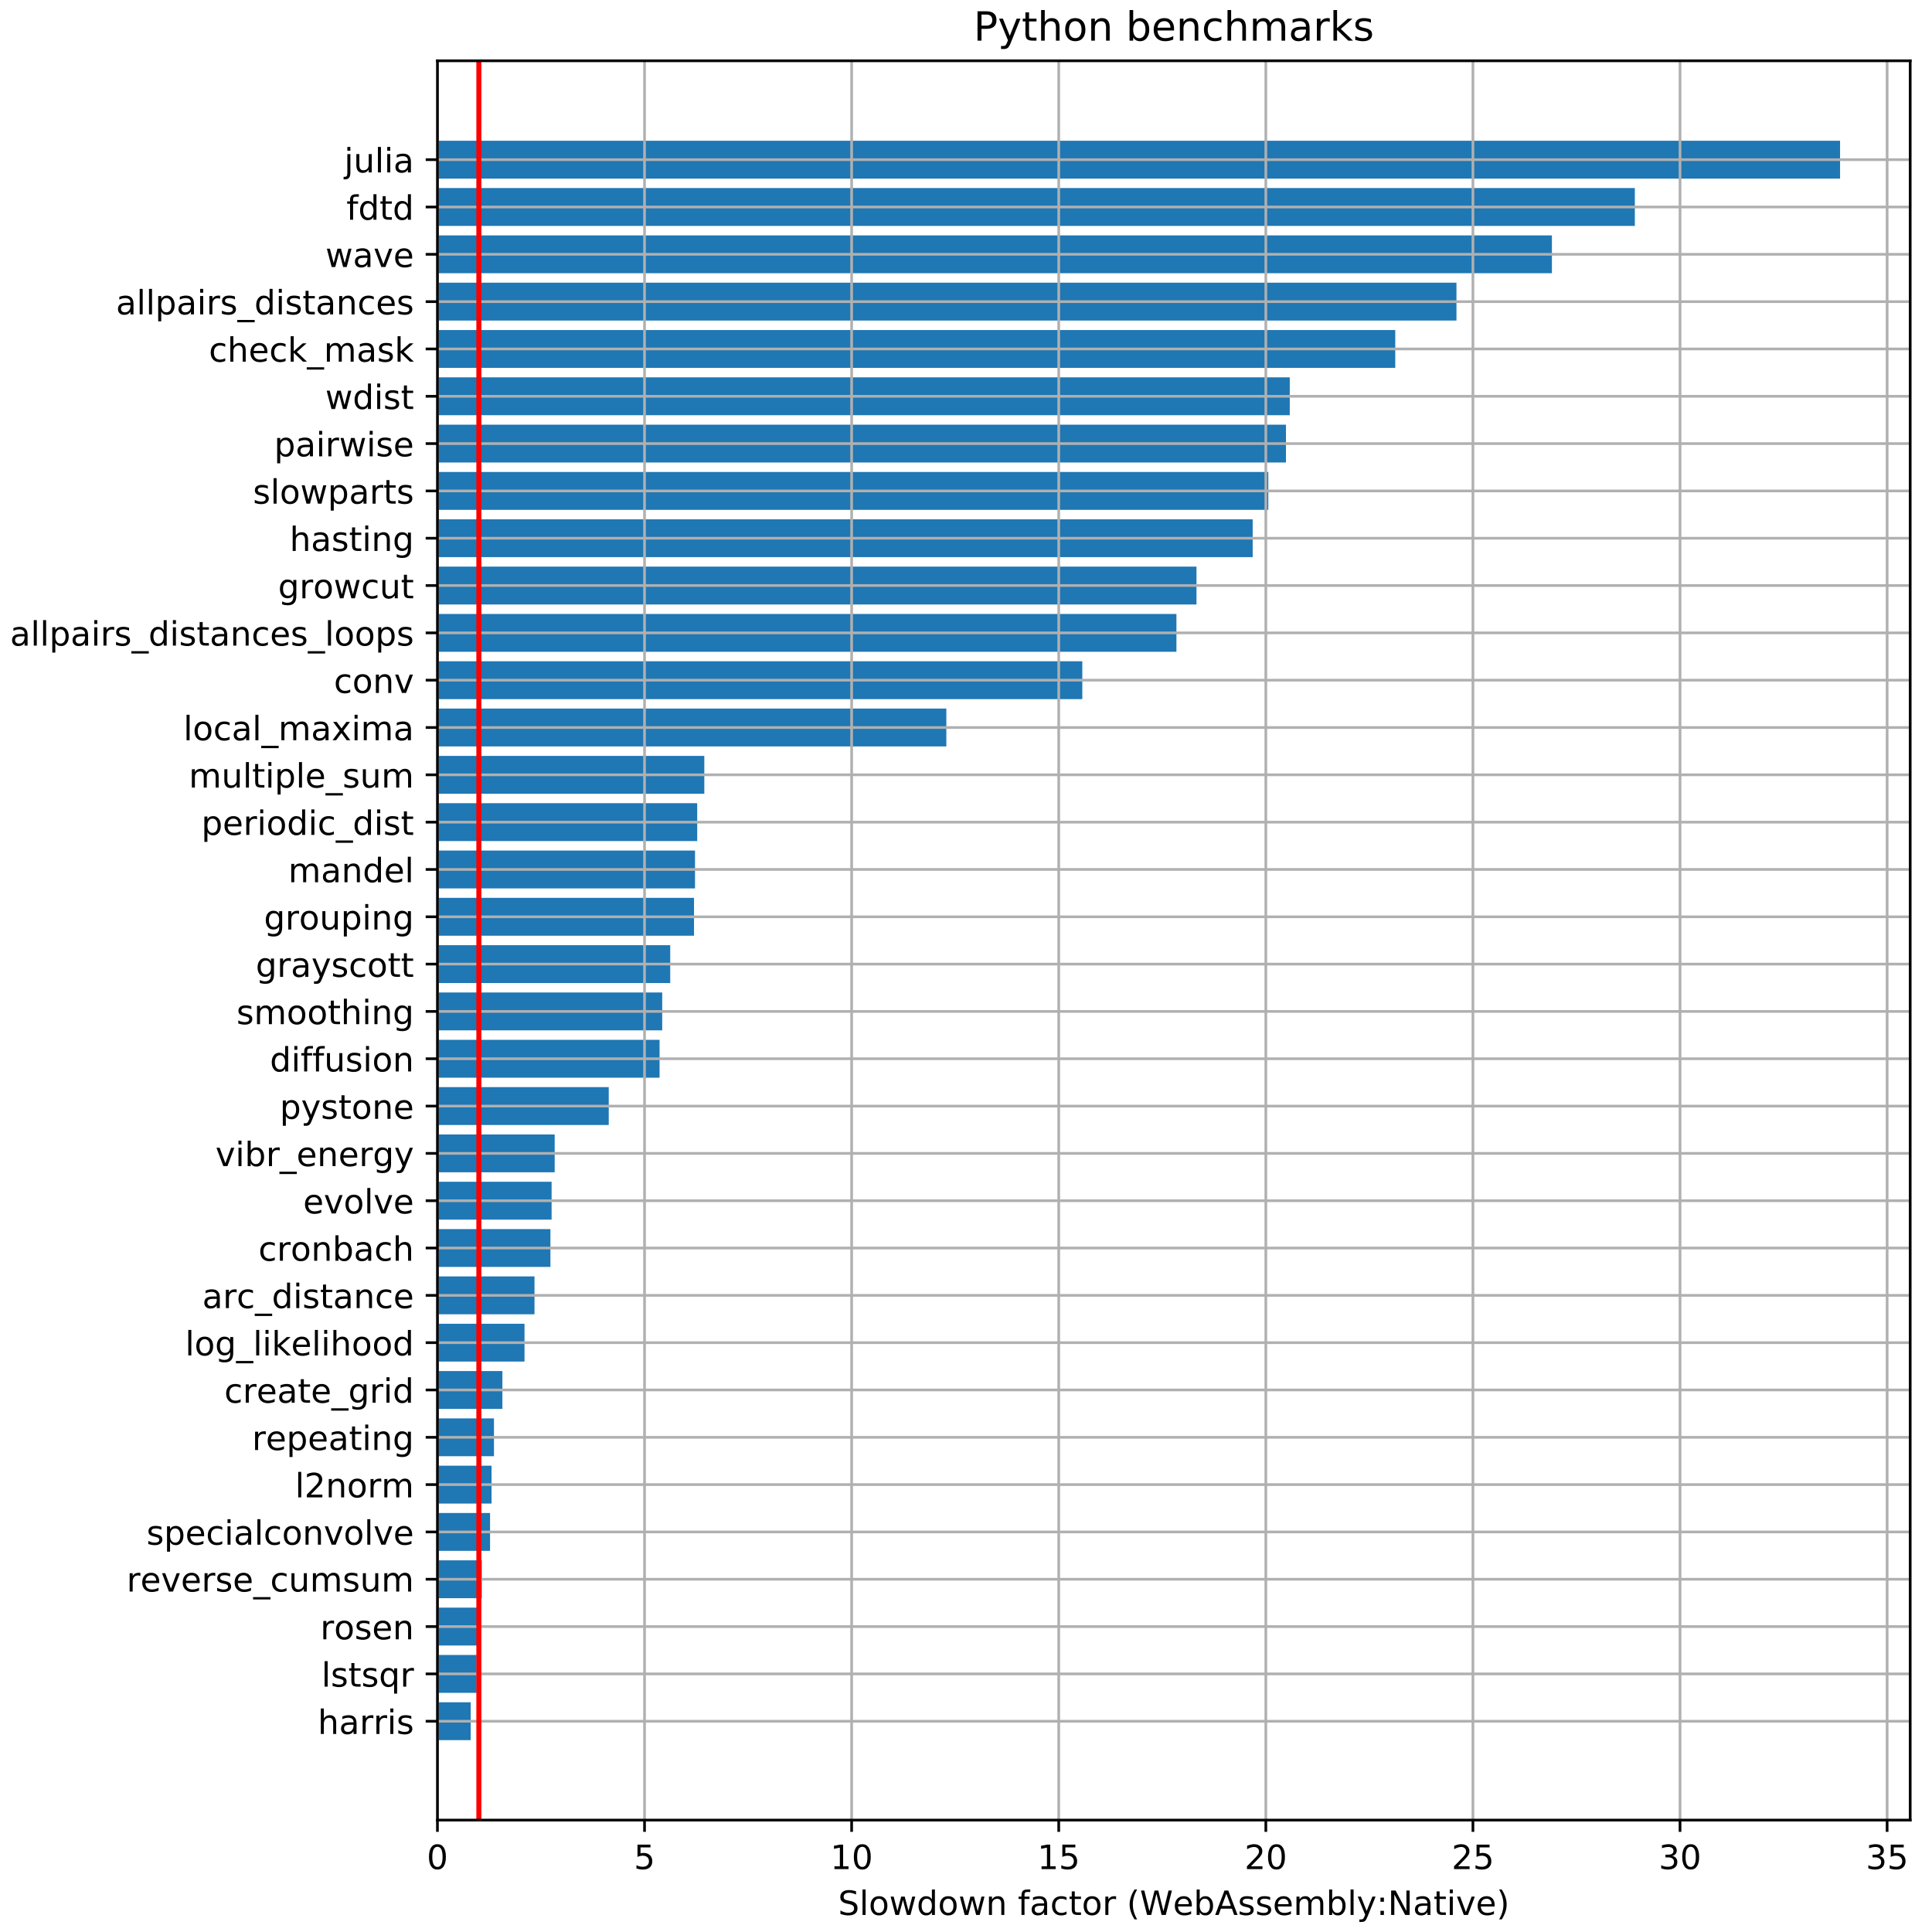 <?xml version="1.0" encoding="utf-8" standalone="no"?>
<!DOCTYPE svg PUBLIC "-//W3C//DTD SVG 1.1//EN"
  "http://www.w3.org/Graphics/SVG/1.1/DTD/svg11.dtd">
<!-- Created with matplotlib (http://matplotlib.org/) -->
<svg height="576pt" version="1.1" viewBox="0 0 576 576" width="576pt" xmlns="http://www.w3.org/2000/svg" xmlns:xlink="http://www.w3.org/1999/xlink">
 <defs>
  <style type="text/css">
*{stroke-linecap:butt;stroke-linejoin:round;}
  </style>
 </defs>
 <g id="figure_1">
  <g id="patch_1">
   <path d="M 0 576 
L 576 576 
L 576 0 
L 0 0 
z
" style="fill:#ffffff;"/>
  </g>
  <g id="axes_1">
   <g id="patch_2">
    <path d="M 130.416 542.644 
L 569.5 542.644 
L 569.5 18.118 
L 130.416 18.118 
z
" style="fill:#ffffff;"/>
   </g>
   <g id="patch_3">
    <path clip-path="url(#p26195f8637)" d="M 130.416 41.96 
L 548.591 41.96 
L 548.591 53.247 
L 130.416 53.247 
z
" style="fill:#1f77b4;"/>
   </g>
   <g id="patch_4">
    <path clip-path="url(#p26195f8637)" d="M 130.416 56.068 
L 487.406 56.068 
L 487.406 67.354 
L 130.416 67.354 
z
" style="fill:#1f77b4;"/>
   </g>
   <g id="patch_5">
    <path clip-path="url(#p26195f8637)" d="M 130.416 70.176 
L 462.682 70.176 
L 462.682 81.462 
L 130.416 81.462 
z
" style="fill:#1f77b4;"/>
   </g>
   <g id="patch_6">
    <path clip-path="url(#p26195f8637)" d="M 130.416 84.284 
L 434.225 84.284 
L 434.225 95.57 
L 130.416 95.57 
z
" style="fill:#1f77b4;"/>
   </g>
   <g id="patch_7">
    <path clip-path="url(#p26195f8637)" d="M 130.416 98.391 
L 415.974 98.391 
L 415.974 109.677 
L 130.416 109.677 
z
" style="fill:#1f77b4;"/>
   </g>
   <g id="patch_8">
    <path clip-path="url(#p26195f8637)" d="M 130.416 112.499 
L 384.528 112.499 
L 384.528 123.785 
L 130.416 123.785 
z
" style="fill:#1f77b4;"/>
   </g>
   <g id="patch_9">
    <path clip-path="url(#p26195f8637)" d="M 130.416 126.607 
L 383.388 126.607 
L 383.388 137.893 
L 130.416 137.893 
z
" style="fill:#1f77b4;"/>
   </g>
   <g id="patch_10">
    <path clip-path="url(#p26195f8637)" d="M 130.416 140.714 
L 378.123 140.714 
L 378.123 152.001 
L 130.416 152.001 
z
" style="fill:#1f77b4;"/>
   </g>
   <g id="patch_11">
    <path clip-path="url(#p26195f8637)" d="M 130.416 154.822 
L 373.47 154.822 
L 373.47 166.108 
L 130.416 166.108 
z
" style="fill:#1f77b4;"/>
   </g>
   <g id="patch_12">
    <path clip-path="url(#p26195f8637)" d="M 130.416 168.93 
L 356.714 168.93 
L 356.714 180.216 
L 130.416 180.216 
z
" style="fill:#1f77b4;"/>
   </g>
   <g id="patch_13">
    <path clip-path="url(#p26195f8637)" d="M 130.416 183.038 
L 350.736 183.038 
L 350.736 194.324 
L 130.416 194.324 
z
" style="fill:#1f77b4;"/>
   </g>
   <g id="patch_14">
    <path clip-path="url(#p26195f8637)" d="M 130.416 197.145 
L 322.673 197.145 
L 322.673 208.432 
L 130.416 208.432 
z
" style="fill:#1f77b4;"/>
   </g>
   <g id="patch_15">
    <path clip-path="url(#p26195f8637)" d="M 130.416 211.253 
L 282.137 211.253 
L 282.137 222.539 
L 130.416 222.539 
z
" style="fill:#1f77b4;"/>
   </g>
   <g id="patch_16">
    <path clip-path="url(#p26195f8637)" d="M 130.416 225.361 
L 209.981 225.361 
L 209.981 236.647 
L 130.416 236.647 
z
" style="fill:#1f77b4;"/>
   </g>
   <g id="patch_17">
    <path clip-path="url(#p26195f8637)" d="M 130.416 239.469 
L 207.861 239.469 
L 207.861 250.755 
L 130.416 250.755 
z
" style="fill:#1f77b4;"/>
   </g>
   <g id="patch_18">
    <path clip-path="url(#p26195f8637)" d="M 130.416 253.576 
L 207.206 253.576 
L 207.206 264.862 
L 130.416 264.862 
z
" style="fill:#1f77b4;"/>
   </g>
   <g id="patch_19">
    <path clip-path="url(#p26195f8637)" d="M 130.416 267.684 
L 206.908 267.684 
L 206.908 278.97 
L 130.416 278.97 
z
" style="fill:#1f77b4;"/>
   </g>
   <g id="patch_20">
    <path clip-path="url(#p26195f8637)" d="M 130.416 281.792 
L 199.816 281.792 
L 199.816 293.078 
L 130.416 293.078 
z
" style="fill:#1f77b4;"/>
   </g>
   <g id="patch_21">
    <path clip-path="url(#p26195f8637)" d="M 130.416 295.899 
L 197.431 295.899 
L 197.431 307.186 
L 130.416 307.186 
z
" style="fill:#1f77b4;"/>
   </g>
   <g id="patch_22">
    <path clip-path="url(#p26195f8637)" d="M 130.416 310.007 
L 196.641 310.007 
L 196.641 321.293 
L 130.416 321.293 
z
" style="fill:#1f77b4;"/>
   </g>
   <g id="patch_23">
    <path clip-path="url(#p26195f8637)" d="M 130.416 324.115 
L 181.489 324.115 
L 181.489 335.401 
L 130.416 335.401 
z
" style="fill:#1f77b4;"/>
   </g>
   <g id="patch_24">
    <path clip-path="url(#p26195f8637)" d="M 130.416 338.223 
L 165.37 338.223 
L 165.37 349.509 
L 130.416 349.509 
z
" style="fill:#1f77b4;"/>
   </g>
   <g id="patch_25">
    <path clip-path="url(#p26195f8637)" d="M 130.416 352.33 
L 164.453 352.33 
L 164.453 363.617 
L 130.416 363.617 
z
" style="fill:#1f77b4;"/>
   </g>
   <g id="patch_26">
    <path clip-path="url(#p26195f8637)" d="M 130.416 366.438 
L 164.102 366.438 
L 164.102 377.724 
L 130.416 377.724 
z
" style="fill:#1f77b4;"/>
   </g>
   <g id="patch_27">
    <path clip-path="url(#p26195f8637)" d="M 130.416 380.546 
L 159.351 380.546 
L 159.351 391.832 
L 130.416 391.832 
z
" style="fill:#1f77b4;"/>
   </g>
   <g id="patch_28">
    <path clip-path="url(#p26195f8637)" d="M 130.416 394.653 
L 156.375 394.653 
L 156.375 405.94 
L 130.416 405.94 
z
" style="fill:#1f77b4;"/>
   </g>
   <g id="patch_29">
    <path clip-path="url(#p26195f8637)" d="M 130.416 408.761 
L 149.78 408.761 
L 149.78 420.047 
L 130.416 420.047 
z
" style="fill:#1f77b4;"/>
   </g>
   <g id="patch_30">
    <path clip-path="url(#p26195f8637)" d="M 130.416 422.869 
L 147.268 422.869 
L 147.268 434.155 
L 130.416 434.155 
z
" style="fill:#1f77b4;"/>
   </g>
   <g id="patch_31">
    <path clip-path="url(#p26195f8637)" d="M 130.416 436.977 
L 146.549 436.977 
L 146.549 448.263 
L 130.416 448.263 
z
" style="fill:#1f77b4;"/>
   </g>
   <g id="patch_32">
    <path clip-path="url(#p26195f8637)" d="M 130.416 451.084 
L 146.104 451.084 
L 146.104 462.371 
L 130.416 462.371 
z
" style="fill:#1f77b4;"/>
   </g>
   <g id="patch_33">
    <path clip-path="url(#p26195f8637)" d="M 130.416 465.192 
L 143.661 465.192 
L 143.661 476.478 
L 130.416 476.478 
z
" style="fill:#1f77b4;"/>
   </g>
   <g id="patch_34">
    <path clip-path="url(#p26195f8637)" d="M 130.416 479.3 
L 143.217 479.3 
L 143.217 490.586 
L 130.416 490.586 
z
" style="fill:#1f77b4;"/>
   </g>
   <g id="patch_35">
    <path clip-path="url(#p26195f8637)" d="M 130.416 493.408 
L 142.098 493.408 
L 142.098 504.694 
L 130.416 504.694 
z
" style="fill:#1f77b4;"/>
   </g>
   <g id="patch_36">
    <path clip-path="url(#p26195f8637)" d="M 130.416 507.515 
L 140.328 507.515 
L 140.328 518.801 
L 130.416 518.801 
z
" style="fill:#1f77b4;"/>
   </g>
   <g id="matplotlib.axis_1">
    <g id="xtick_1">
     <g id="line2d_1">
      <path clip-path="url(#p26195f8637)" d="M 130.416 542.644 
L 130.416 18.118 
" style="fill:none;stroke:#b0b0b0;stroke-linecap:square;stroke-width:0.8;"/>
     </g>
     <g id="line2d_2">
      <defs>
       <path d="M 0 0 
L 0 3.5 
" id="mdf62435e39" style="stroke:#000000;stroke-width:0.8;"/>
      </defs>
      <g>
       <use style="stroke:#000000;stroke-width:0.8;" x="130.416" xlink:href="#mdf62435e39" y="542.644"/>
      </g>
     </g>
     <g id="text_1">
      <!-- 0 -->
      <defs>
       <path d="M 31.781 66.406 
Q 24.172 66.406 20.328 58.906 
Q 16.5 51.422 16.5 36.375 
Q 16.5 21.391 20.328 13.891 
Q 24.172 6.391 31.781 6.391 
Q 39.453 6.391 43.281 13.891 
Q 47.125 21.391 47.125 36.375 
Q 47.125 51.422 43.281 58.906 
Q 39.453 66.406 31.781 66.406 
z
M 31.781 74.219 
Q 44.047 74.219 50.516 64.516 
Q 56.984 54.828 56.984 36.375 
Q 56.984 17.969 50.516 8.266 
Q 44.047 -1.422 31.781 -1.422 
Q 19.531 -1.422 13.062 8.266 
Q 6.594 17.969 6.594 36.375 
Q 6.594 54.828 13.062 64.516 
Q 19.531 74.219 31.781 74.219 
z
" id="DejaVuSans-30"/>
      </defs>
      <g transform="translate(127.235 557.242)scale(0.1 -0.1)">
       <use xlink:href="#DejaVuSans-30"/>
      </g>
     </g>
    </g>
    <g id="xtick_2">
     <g id="line2d_3">
      <path clip-path="url(#p26195f8637)" d="M 192.159 542.644 
L 192.159 18.118 
" style="fill:none;stroke:#b0b0b0;stroke-linecap:square;stroke-width:0.8;"/>
     </g>
     <g id="line2d_4">
      <g>
       <use style="stroke:#000000;stroke-width:0.8;" x="192.159" xlink:href="#mdf62435e39" y="542.644"/>
      </g>
     </g>
     <g id="text_2">
      <!-- 5 -->
      <defs>
       <path d="M 10.797 72.906 
L 49.516 72.906 
L 49.516 64.594 
L 19.828 64.594 
L 19.828 46.734 
Q 21.969 47.469 24.109 47.828 
Q 26.266 48.188 28.422 48.188 
Q 40.625 48.188 47.75 41.5 
Q 54.891 34.812 54.891 23.391 
Q 54.891 11.625 47.562 5.094 
Q 40.234 -1.422 26.906 -1.422 
Q 22.312 -1.422 17.547 -0.641 
Q 12.797 0.141 7.719 1.703 
L 7.719 11.625 
Q 12.109 9.234 16.797 8.062 
Q 21.484 6.891 26.703 6.891 
Q 35.156 6.891 40.078 11.328 
Q 45.016 15.766 45.016 23.391 
Q 45.016 31 40.078 35.438 
Q 35.156 39.891 26.703 39.891 
Q 22.75 39.891 18.812 39.016 
Q 14.891 38.141 10.797 36.281 
z
" id="DejaVuSans-35"/>
      </defs>
      <g transform="translate(188.978 557.242)scale(0.1 -0.1)">
       <use xlink:href="#DejaVuSans-35"/>
      </g>
     </g>
    </g>
    <g id="xtick_3">
     <g id="line2d_5">
      <path clip-path="url(#p26195f8637)" d="M 253.903 542.644 
L 253.903 18.118 
" style="fill:none;stroke:#b0b0b0;stroke-linecap:square;stroke-width:0.8;"/>
     </g>
     <g id="line2d_6">
      <g>
       <use style="stroke:#000000;stroke-width:0.8;" x="253.903" xlink:href="#mdf62435e39" y="542.644"/>
      </g>
     </g>
     <g id="text_3">
      <!-- 10 -->
      <defs>
       <path d="M 12.406 8.297 
L 28.516 8.297 
L 28.516 63.922 
L 10.984 60.406 
L 10.984 69.391 
L 28.422 72.906 
L 38.281 72.906 
L 38.281 8.297 
L 54.391 8.297 
L 54.391 0 
L 12.406 0 
z
" id="DejaVuSans-31"/>
      </defs>
      <g transform="translate(247.54 557.242)scale(0.1 -0.1)">
       <use xlink:href="#DejaVuSans-31"/>
       <use x="63.623" xlink:href="#DejaVuSans-30"/>
      </g>
     </g>
    </g>
    <g id="xtick_4">
     <g id="line2d_7">
      <path clip-path="url(#p26195f8637)" d="M 315.646 542.644 
L 315.646 18.118 
" style="fill:none;stroke:#b0b0b0;stroke-linecap:square;stroke-width:0.8;"/>
     </g>
     <g id="line2d_8">
      <g>
       <use style="stroke:#000000;stroke-width:0.8;" x="315.646" xlink:href="#mdf62435e39" y="542.644"/>
      </g>
     </g>
     <g id="text_4">
      <!-- 15 -->
      <g transform="translate(309.284 557.242)scale(0.1 -0.1)">
       <use xlink:href="#DejaVuSans-31"/>
       <use x="63.623" xlink:href="#DejaVuSans-35"/>
      </g>
     </g>
    </g>
    <g id="xtick_5">
     <g id="line2d_9">
      <path clip-path="url(#p26195f8637)" d="M 377.39 542.644 
L 377.39 18.118 
" style="fill:none;stroke:#b0b0b0;stroke-linecap:square;stroke-width:0.8;"/>
     </g>
     <g id="line2d_10">
      <g>
       <use style="stroke:#000000;stroke-width:0.8;" x="377.39" xlink:href="#mdf62435e39" y="542.644"/>
      </g>
     </g>
     <g id="text_5">
      <!-- 20 -->
      <defs>
       <path d="M 19.188 8.297 
L 53.609 8.297 
L 53.609 0 
L 7.328 0 
L 7.328 8.297 
Q 12.938 14.109 22.625 23.891 
Q 32.328 33.688 34.812 36.531 
Q 39.547 41.844 41.422 45.531 
Q 43.312 49.219 43.312 52.781 
Q 43.312 58.594 39.234 62.25 
Q 35.156 65.922 28.609 65.922 
Q 23.969 65.922 18.812 64.312 
Q 13.672 62.703 7.812 59.422 
L 7.812 69.391 
Q 13.766 71.781 18.938 73 
Q 24.125 74.219 28.422 74.219 
Q 39.75 74.219 46.484 68.547 
Q 53.219 62.891 53.219 53.422 
Q 53.219 48.922 51.531 44.891 
Q 49.859 40.875 45.406 35.406 
Q 44.188 33.984 37.641 27.219 
Q 31.109 20.453 19.188 8.297 
z
" id="DejaVuSans-32"/>
      </defs>
      <g transform="translate(371.027 557.242)scale(0.1 -0.1)">
       <use xlink:href="#DejaVuSans-32"/>
       <use x="63.623" xlink:href="#DejaVuSans-30"/>
      </g>
     </g>
    </g>
    <g id="xtick_6">
     <g id="line2d_11">
      <path clip-path="url(#p26195f8637)" d="M 439.133 542.644 
L 439.133 18.118 
" style="fill:none;stroke:#b0b0b0;stroke-linecap:square;stroke-width:0.8;"/>
     </g>
     <g id="line2d_12">
      <g>
       <use style="stroke:#000000;stroke-width:0.8;" x="439.133" xlink:href="#mdf62435e39" y="542.644"/>
      </g>
     </g>
     <g id="text_6">
      <!-- 25 -->
      <g transform="translate(432.771 557.242)scale(0.1 -0.1)">
       <use xlink:href="#DejaVuSans-32"/>
       <use x="63.623" xlink:href="#DejaVuSans-35"/>
      </g>
     </g>
    </g>
    <g id="xtick_7">
     <g id="line2d_13">
      <path clip-path="url(#p26195f8637)" d="M 500.877 542.644 
L 500.877 18.118 
" style="fill:none;stroke:#b0b0b0;stroke-linecap:square;stroke-width:0.8;"/>
     </g>
     <g id="line2d_14">
      <g>
       <use style="stroke:#000000;stroke-width:0.8;" x="500.877" xlink:href="#mdf62435e39" y="542.644"/>
      </g>
     </g>
     <g id="text_7">
      <!-- 30 -->
      <defs>
       <path d="M 40.578 39.312 
Q 47.656 37.797 51.625 33 
Q 55.609 28.219 55.609 21.188 
Q 55.609 10.406 48.188 4.484 
Q 40.766 -1.422 27.094 -1.422 
Q 22.516 -1.422 17.656 -0.516 
Q 12.797 0.391 7.625 2.203 
L 7.625 11.719 
Q 11.719 9.328 16.594 8.109 
Q 21.484 6.891 26.812 6.891 
Q 36.078 6.891 40.938 10.547 
Q 45.797 14.203 45.797 21.188 
Q 45.797 27.641 41.281 31.266 
Q 36.766 34.906 28.719 34.906 
L 20.219 34.906 
L 20.219 43.016 
L 29.109 43.016 
Q 36.375 43.016 40.234 45.922 
Q 44.094 48.828 44.094 54.297 
Q 44.094 59.906 40.109 62.906 
Q 36.141 65.922 28.719 65.922 
Q 24.656 65.922 20.016 65.031 
Q 15.375 64.156 9.812 62.312 
L 9.812 71.094 
Q 15.438 72.656 20.344 73.438 
Q 25.25 74.219 29.594 74.219 
Q 40.828 74.219 47.359 69.109 
Q 53.906 64.016 53.906 55.328 
Q 53.906 49.266 50.438 45.094 
Q 46.969 40.922 40.578 39.312 
z
" id="DejaVuSans-33"/>
      </defs>
      <g transform="translate(494.514 557.242)scale(0.1 -0.1)">
       <use xlink:href="#DejaVuSans-33"/>
       <use x="63.623" xlink:href="#DejaVuSans-30"/>
      </g>
     </g>
    </g>
    <g id="xtick_8">
     <g id="line2d_15">
      <path clip-path="url(#p26195f8637)" d="M 562.62 542.644 
L 562.62 18.118 
" style="fill:none;stroke:#b0b0b0;stroke-linecap:square;stroke-width:0.8;"/>
     </g>
     <g id="line2d_16">
      <g>
       <use style="stroke:#000000;stroke-width:0.8;" x="562.62" xlink:href="#mdf62435e39" y="542.644"/>
      </g>
     </g>
     <g id="text_8">
      <!-- 35 -->
      <g transform="translate(556.258 557.242)scale(0.1 -0.1)">
       <use xlink:href="#DejaVuSans-33"/>
       <use x="63.623" xlink:href="#DejaVuSans-35"/>
      </g>
     </g>
    </g>
    <g id="text_9">
     <!-- Slowdown factor (WebAssembly:Native) -->
     <defs>
      <path d="M 53.516 70.516 
L 53.516 60.891 
Q 47.906 63.578 42.922 64.891 
Q 37.938 66.219 33.297 66.219 
Q 25.25 66.219 20.875 63.094 
Q 16.5 59.969 16.5 54.203 
Q 16.5 49.359 19.406 46.891 
Q 22.312 44.438 30.422 42.922 
L 36.375 41.703 
Q 47.406 39.594 52.656 34.297 
Q 57.906 29 57.906 20.125 
Q 57.906 9.516 50.797 4.047 
Q 43.703 -1.422 29.984 -1.422 
Q 24.812 -1.422 18.969 -0.25 
Q 13.141 0.922 6.891 3.219 
L 6.891 13.375 
Q 12.891 10.016 18.656 8.297 
Q 24.422 6.594 29.984 6.594 
Q 38.422 6.594 43.016 9.906 
Q 47.609 13.234 47.609 19.391 
Q 47.609 24.75 44.312 27.781 
Q 41.016 30.812 33.5 32.328 
L 27.484 33.5 
Q 16.453 35.688 11.516 40.375 
Q 6.594 45.062 6.594 53.422 
Q 6.594 63.094 13.406 68.656 
Q 20.219 74.219 32.172 74.219 
Q 37.312 74.219 42.625 73.281 
Q 47.953 72.359 53.516 70.516 
z
" id="DejaVuSans-53"/>
      <path d="M 9.422 75.984 
L 18.406 75.984 
L 18.406 0 
L 9.422 0 
z
" id="DejaVuSans-6c"/>
      <path d="M 30.609 48.391 
Q 23.391 48.391 19.188 42.75 
Q 14.984 37.109 14.984 27.297 
Q 14.984 17.484 19.156 11.844 
Q 23.344 6.203 30.609 6.203 
Q 37.797 6.203 41.984 11.859 
Q 46.188 17.531 46.188 27.297 
Q 46.188 37.016 41.984 42.703 
Q 37.797 48.391 30.609 48.391 
z
M 30.609 56 
Q 42.328 56 49.016 48.375 
Q 55.719 40.766 55.719 27.297 
Q 55.719 13.875 49.016 6.219 
Q 42.328 -1.422 30.609 -1.422 
Q 18.844 -1.422 12.172 6.219 
Q 5.516 13.875 5.516 27.297 
Q 5.516 40.766 12.172 48.375 
Q 18.844 56 30.609 56 
z
" id="DejaVuSans-6f"/>
      <path d="M 4.203 54.688 
L 13.188 54.688 
L 24.422 12.016 
L 35.594 54.688 
L 46.188 54.688 
L 57.422 12.016 
L 68.609 54.688 
L 77.594 54.688 
L 63.281 0 
L 52.688 0 
L 40.922 44.828 
L 29.109 0 
L 18.5 0 
z
" id="DejaVuSans-77"/>
      <path d="M 45.406 46.391 
L 45.406 75.984 
L 54.391 75.984 
L 54.391 0 
L 45.406 0 
L 45.406 8.203 
Q 42.578 3.328 38.25 0.953 
Q 33.938 -1.422 27.875 -1.422 
Q 17.969 -1.422 11.734 6.484 
Q 5.516 14.406 5.516 27.297 
Q 5.516 40.188 11.734 48.094 
Q 17.969 56 27.875 56 
Q 33.938 56 38.25 53.625 
Q 42.578 51.266 45.406 46.391 
z
M 14.797 27.297 
Q 14.797 17.391 18.875 11.75 
Q 22.953 6.109 30.078 6.109 
Q 37.203 6.109 41.297 11.75 
Q 45.406 17.391 45.406 27.297 
Q 45.406 37.203 41.297 42.844 
Q 37.203 48.484 30.078 48.484 
Q 22.953 48.484 18.875 42.844 
Q 14.797 37.203 14.797 27.297 
z
" id="DejaVuSans-64"/>
      <path d="M 54.891 33.016 
L 54.891 0 
L 45.906 0 
L 45.906 32.719 
Q 45.906 40.484 42.875 44.328 
Q 39.844 48.188 33.797 48.188 
Q 26.516 48.188 22.312 43.547 
Q 18.109 38.922 18.109 30.906 
L 18.109 0 
L 9.078 0 
L 9.078 54.688 
L 18.109 54.688 
L 18.109 46.188 
Q 21.344 51.125 25.703 53.562 
Q 30.078 56 35.797 56 
Q 45.219 56 50.047 50.172 
Q 54.891 44.344 54.891 33.016 
z
" id="DejaVuSans-6e"/>
      <path id="DejaVuSans-20"/>
      <path d="M 37.109 75.984 
L 37.109 68.5 
L 28.516 68.5 
Q 23.688 68.5 21.797 66.547 
Q 19.922 64.594 19.922 59.516 
L 19.922 54.688 
L 34.719 54.688 
L 34.719 47.703 
L 19.922 47.703 
L 19.922 0 
L 10.891 0 
L 10.891 47.703 
L 2.297 47.703 
L 2.297 54.688 
L 10.891 54.688 
L 10.891 58.5 
Q 10.891 67.625 15.141 71.797 
Q 19.391 75.984 28.609 75.984 
z
" id="DejaVuSans-66"/>
      <path d="M 34.281 27.484 
Q 23.391 27.484 19.188 25 
Q 14.984 22.516 14.984 16.5 
Q 14.984 11.719 18.141 8.906 
Q 21.297 6.109 26.703 6.109 
Q 34.188 6.109 38.703 11.406 
Q 43.219 16.703 43.219 25.484 
L 43.219 27.484 
z
M 52.203 31.203 
L 52.203 0 
L 43.219 0 
L 43.219 8.297 
Q 40.141 3.328 35.547 0.953 
Q 30.953 -1.422 24.312 -1.422 
Q 15.922 -1.422 10.953 3.297 
Q 6 8.016 6 15.922 
Q 6 25.141 12.172 29.828 
Q 18.359 34.516 30.609 34.516 
L 43.219 34.516 
L 43.219 35.406 
Q 43.219 41.609 39.141 45 
Q 35.062 48.391 27.688 48.391 
Q 23 48.391 18.547 47.266 
Q 14.109 46.141 10.016 43.891 
L 10.016 52.203 
Q 14.938 54.109 19.578 55.047 
Q 24.219 56 28.609 56 
Q 40.484 56 46.344 49.844 
Q 52.203 43.703 52.203 31.203 
z
" id="DejaVuSans-61"/>
      <path d="M 48.781 52.594 
L 48.781 44.188 
Q 44.969 46.297 41.141 47.344 
Q 37.312 48.391 33.406 48.391 
Q 24.656 48.391 19.812 42.844 
Q 14.984 37.312 14.984 27.297 
Q 14.984 17.281 19.812 11.734 
Q 24.656 6.203 33.406 6.203 
Q 37.312 6.203 41.141 7.25 
Q 44.969 8.297 48.781 10.406 
L 48.781 2.094 
Q 45.016 0.344 40.984 -0.531 
Q 36.969 -1.422 32.422 -1.422 
Q 20.062 -1.422 12.781 6.344 
Q 5.516 14.109 5.516 27.297 
Q 5.516 40.672 12.859 48.328 
Q 20.219 56 33.016 56 
Q 37.156 56 41.109 55.141 
Q 45.062 54.297 48.781 52.594 
z
" id="DejaVuSans-63"/>
      <path d="M 18.312 70.219 
L 18.312 54.688 
L 36.812 54.688 
L 36.812 47.703 
L 18.312 47.703 
L 18.312 18.016 
Q 18.312 11.328 20.141 9.422 
Q 21.969 7.516 27.594 7.516 
L 36.812 7.516 
L 36.812 0 
L 27.594 0 
Q 17.188 0 13.234 3.875 
Q 9.281 7.766 9.281 18.016 
L 9.281 47.703 
L 2.688 47.703 
L 2.688 54.688 
L 9.281 54.688 
L 9.281 70.219 
z
" id="DejaVuSans-74"/>
      <path d="M 41.109 46.297 
Q 39.594 47.172 37.812 47.578 
Q 36.031 48 33.891 48 
Q 26.266 48 22.188 43.047 
Q 18.109 38.094 18.109 28.812 
L 18.109 0 
L 9.078 0 
L 9.078 54.688 
L 18.109 54.688 
L 18.109 46.188 
Q 20.953 51.172 25.484 53.578 
Q 30.031 56 36.531 56 
Q 37.453 56 38.578 55.875 
Q 39.703 55.766 41.062 55.516 
z
" id="DejaVuSans-72"/>
      <path d="M 31 75.875 
Q 24.469 64.656 21.281 53.656 
Q 18.109 42.672 18.109 31.391 
Q 18.109 20.125 21.312 9.062 
Q 24.516 -2 31 -13.188 
L 23.188 -13.188 
Q 15.875 -1.703 12.234 9.375 
Q 8.594 20.453 8.594 31.391 
Q 8.594 42.281 12.203 53.312 
Q 15.828 64.359 23.188 75.875 
z
" id="DejaVuSans-28"/>
      <path d="M 3.328 72.906 
L 13.281 72.906 
L 28.609 11.281 
L 43.891 72.906 
L 54.984 72.906 
L 70.312 11.281 
L 85.594 72.906 
L 95.609 72.906 
L 77.297 0 
L 64.891 0 
L 49.516 63.281 
L 33.984 0 
L 21.578 0 
z
" id="DejaVuSans-57"/>
      <path d="M 56.203 29.594 
L 56.203 25.203 
L 14.891 25.203 
Q 15.484 15.922 20.484 11.062 
Q 25.484 6.203 34.422 6.203 
Q 39.594 6.203 44.453 7.469 
Q 49.312 8.734 54.109 11.281 
L 54.109 2.781 
Q 49.266 0.734 44.188 -0.344 
Q 39.109 -1.422 33.891 -1.422 
Q 20.797 -1.422 13.156 6.188 
Q 5.516 13.812 5.516 26.812 
Q 5.516 40.234 12.766 48.109 
Q 20.016 56 32.328 56 
Q 43.359 56 49.781 48.891 
Q 56.203 41.797 56.203 29.594 
z
M 47.219 32.234 
Q 47.125 39.594 43.094 43.984 
Q 39.062 48.391 32.422 48.391 
Q 24.906 48.391 20.391 44.141 
Q 15.875 39.891 15.188 32.172 
z
" id="DejaVuSans-65"/>
      <path d="M 48.688 27.297 
Q 48.688 37.203 44.609 42.844 
Q 40.531 48.484 33.406 48.484 
Q 26.266 48.484 22.188 42.844 
Q 18.109 37.203 18.109 27.297 
Q 18.109 17.391 22.188 11.75 
Q 26.266 6.109 33.406 6.109 
Q 40.531 6.109 44.609 11.75 
Q 48.688 17.391 48.688 27.297 
z
M 18.109 46.391 
Q 20.953 51.266 25.266 53.625 
Q 29.594 56 35.594 56 
Q 45.562 56 51.781 48.094 
Q 58.016 40.188 58.016 27.297 
Q 58.016 14.406 51.781 6.484 
Q 45.562 -1.422 35.594 -1.422 
Q 29.594 -1.422 25.266 0.953 
Q 20.953 3.328 18.109 8.203 
L 18.109 0 
L 9.078 0 
L 9.078 75.984 
L 18.109 75.984 
z
" id="DejaVuSans-62"/>
      <path d="M 34.188 63.188 
L 20.797 26.906 
L 47.609 26.906 
z
M 28.609 72.906 
L 39.797 72.906 
L 67.578 0 
L 57.328 0 
L 50.688 18.703 
L 17.828 18.703 
L 11.188 0 
L 0.781 0 
z
" id="DejaVuSans-41"/>
      <path d="M 44.281 53.078 
L 44.281 44.578 
Q 40.484 46.531 36.375 47.5 
Q 32.281 48.484 27.875 48.484 
Q 21.188 48.484 17.844 46.438 
Q 14.5 44.391 14.5 40.281 
Q 14.5 37.156 16.891 35.375 
Q 19.281 33.594 26.516 31.984 
L 29.594 31.297 
Q 39.156 29.25 43.188 25.516 
Q 47.219 21.781 47.219 15.094 
Q 47.219 7.469 41.188 3.016 
Q 35.156 -1.422 24.609 -1.422 
Q 20.219 -1.422 15.453 -0.562 
Q 10.688 0.297 5.422 2 
L 5.422 11.281 
Q 10.406 8.688 15.234 7.391 
Q 20.062 6.109 24.812 6.109 
Q 31.156 6.109 34.562 8.281 
Q 37.984 10.453 37.984 14.406 
Q 37.984 18.062 35.516 20.016 
Q 33.062 21.969 24.703 23.781 
L 21.578 24.516 
Q 13.234 26.266 9.516 29.906 
Q 5.812 33.547 5.812 39.891 
Q 5.812 47.609 11.281 51.797 
Q 16.75 56 26.812 56 
Q 31.781 56 36.172 55.266 
Q 40.578 54.547 44.281 53.078 
z
" id="DejaVuSans-73"/>
      <path d="M 52 44.188 
Q 55.375 50.25 60.062 53.125 
Q 64.75 56 71.094 56 
Q 79.641 56 84.281 50.016 
Q 88.922 44.047 88.922 33.016 
L 88.922 0 
L 79.891 0 
L 79.891 32.719 
Q 79.891 40.578 77.094 44.375 
Q 74.312 48.188 68.609 48.188 
Q 61.625 48.188 57.562 43.547 
Q 53.516 38.922 53.516 30.906 
L 53.516 0 
L 44.484 0 
L 44.484 32.719 
Q 44.484 40.625 41.703 44.406 
Q 38.922 48.188 33.109 48.188 
Q 26.219 48.188 22.156 43.531 
Q 18.109 38.875 18.109 30.906 
L 18.109 0 
L 9.078 0 
L 9.078 54.688 
L 18.109 54.688 
L 18.109 46.188 
Q 21.188 51.219 25.484 53.609 
Q 29.781 56 35.688 56 
Q 41.656 56 45.828 52.969 
Q 50 49.953 52 44.188 
z
" id="DejaVuSans-6d"/>
      <path d="M 32.172 -5.078 
Q 28.375 -14.844 24.75 -17.812 
Q 21.141 -20.797 15.094 -20.797 
L 7.906 -20.797 
L 7.906 -13.281 
L 13.188 -13.281 
Q 16.891 -13.281 18.938 -11.516 
Q 21 -9.766 23.484 -3.219 
L 25.094 0.875 
L 2.984 54.688 
L 12.5 54.688 
L 29.594 11.922 
L 46.688 54.688 
L 56.203 54.688 
z
" id="DejaVuSans-79"/>
      <path d="M 11.719 12.406 
L 22.016 12.406 
L 22.016 0 
L 11.719 0 
z
M 11.719 51.703 
L 22.016 51.703 
L 22.016 39.312 
L 11.719 39.312 
z
" id="DejaVuSans-3a"/>
      <path d="M 9.812 72.906 
L 23.094 72.906 
L 55.422 11.922 
L 55.422 72.906 
L 64.984 72.906 
L 64.984 0 
L 51.703 0 
L 19.391 60.984 
L 19.391 0 
L 9.812 0 
z
" id="DejaVuSans-4e"/>
      <path d="M 9.422 54.688 
L 18.406 54.688 
L 18.406 0 
L 9.422 0 
z
M 9.422 75.984 
L 18.406 75.984 
L 18.406 64.594 
L 9.422 64.594 
z
" id="DejaVuSans-69"/>
      <path d="M 2.984 54.688 
L 12.5 54.688 
L 29.594 8.797 
L 46.688 54.688 
L 56.203 54.688 
L 35.688 0 
L 23.484 0 
z
" id="DejaVuSans-76"/>
      <path d="M 8.016 75.875 
L 15.828 75.875 
Q 23.141 64.359 26.781 53.312 
Q 30.422 42.281 30.422 31.391 
Q 30.422 20.453 26.781 9.375 
Q 23.141 -1.703 15.828 -13.188 
L 8.016 -13.188 
Q 14.5 -2 17.703 9.062 
Q 20.906 20.125 20.906 31.391 
Q 20.906 42.672 17.703 53.656 
Q 14.5 64.656 8.016 75.875 
z
" id="DejaVuSans-29"/>
     </defs>
     <g transform="translate(249.868 570.92)scale(0.1 -0.1)">
      <use xlink:href="#DejaVuSans-53"/>
      <use x="63.477" xlink:href="#DejaVuSans-6c"/>
      <use x="91.26" xlink:href="#DejaVuSans-6f"/>
      <use x="152.441" xlink:href="#DejaVuSans-77"/>
      <use x="234.229" xlink:href="#DejaVuSans-64"/>
      <use x="297.705" xlink:href="#DejaVuSans-6f"/>
      <use x="358.887" xlink:href="#DejaVuSans-77"/>
      <use x="440.674" xlink:href="#DejaVuSans-6e"/>
      <use x="504.053" xlink:href="#DejaVuSans-20"/>
      <use x="535.84" xlink:href="#DejaVuSans-66"/>
      <use x="571.045" xlink:href="#DejaVuSans-61"/>
      <use x="632.324" xlink:href="#DejaVuSans-63"/>
      <use x="687.305" xlink:href="#DejaVuSans-74"/>
      <use x="726.514" xlink:href="#DejaVuSans-6f"/>
      <use x="787.695" xlink:href="#DejaVuSans-72"/>
      <use x="828.809" xlink:href="#DejaVuSans-20"/>
      <use x="860.596" xlink:href="#DejaVuSans-28"/>
      <use x="899.609" xlink:href="#DejaVuSans-57"/>
      <use x="998.408" xlink:href="#DejaVuSans-65"/>
      <use x="1059.932" xlink:href="#DejaVuSans-62"/>
      <use x="1123.408" xlink:href="#DejaVuSans-41"/>
      <use x="1191.816" xlink:href="#DejaVuSans-73"/>
      <use x="1243.916" xlink:href="#DejaVuSans-73"/>
      <use x="1296.016" xlink:href="#DejaVuSans-65"/>
      <use x="1357.539" xlink:href="#DejaVuSans-6d"/>
      <use x="1454.951" xlink:href="#DejaVuSans-62"/>
      <use x="1518.428" xlink:href="#DejaVuSans-6c"/>
      <use x="1546.211" xlink:href="#DejaVuSans-79"/>
      <use x="1605.281" xlink:href="#DejaVuSans-3a"/>
      <use x="1638.973" xlink:href="#DejaVuSans-4e"/>
      <use x="1713.777" xlink:href="#DejaVuSans-61"/>
      <use x="1775.057" xlink:href="#DejaVuSans-74"/>
      <use x="1814.266" xlink:href="#DejaVuSans-69"/>
      <use x="1842.049" xlink:href="#DejaVuSans-76"/>
      <use x="1901.229" xlink:href="#DejaVuSans-65"/>
      <use x="1962.752" xlink:href="#DejaVuSans-29"/>
     </g>
    </g>
   </g>
   <g id="matplotlib.axis_2">
    <g id="ytick_1">
     <g id="line2d_17">
      <path clip-path="url(#p26195f8637)" d="M 130.416 47.604 
L 569.5 47.604 
" style="fill:none;stroke:#b0b0b0;stroke-linecap:square;stroke-width:0.8;"/>
     </g>
     <g id="line2d_18">
      <defs>
       <path d="M 0 0 
L -3.5 0 
" id="m489be81ac8" style="stroke:#000000;stroke-width:0.8;"/>
      </defs>
      <g>
       <use style="stroke:#000000;stroke-width:0.8;" x="130.416" xlink:href="#m489be81ac8" y="47.604"/>
      </g>
     </g>
     <g id="text_10">
      <!-- julia -->
      <defs>
       <path d="M 9.422 54.688 
L 18.406 54.688 
L 18.406 -0.984 
Q 18.406 -11.422 14.422 -16.109 
Q 10.453 -20.797 1.609 -20.797 
L -1.812 -20.797 
L -1.812 -13.188 
L 0.594 -13.188 
Q 5.719 -13.188 7.562 -10.812 
Q 9.422 -8.453 9.422 -0.984 
z
M 9.422 75.984 
L 18.406 75.984 
L 18.406 64.594 
L 9.422 64.594 
z
" id="DejaVuSans-6a"/>
       <path d="M 8.5 21.578 
L 8.5 54.688 
L 17.484 54.688 
L 17.484 21.922 
Q 17.484 14.156 20.5 10.266 
Q 23.531 6.391 29.594 6.391 
Q 36.859 6.391 41.078 11.031 
Q 45.312 15.672 45.312 23.688 
L 45.312 54.688 
L 54.297 54.688 
L 54.297 0 
L 45.312 0 
L 45.312 8.406 
Q 42.047 3.422 37.719 1 
Q 33.406 -1.422 27.688 -1.422 
Q 18.266 -1.422 13.375 4.438 
Q 8.5 10.297 8.5 21.578 
z
M 31.109 56 
z
" id="DejaVuSans-75"/>
      </defs>
      <g transform="translate(102.616 51.403)scale(0.1 -0.1)">
       <use xlink:href="#DejaVuSans-6a"/>
       <use x="27.783" xlink:href="#DejaVuSans-75"/>
       <use x="91.162" xlink:href="#DejaVuSans-6c"/>
       <use x="118.945" xlink:href="#DejaVuSans-69"/>
       <use x="146.729" xlink:href="#DejaVuSans-61"/>
      </g>
     </g>
    </g>
    <g id="ytick_2">
     <g id="line2d_19">
      <path clip-path="url(#p26195f8637)" d="M 130.416 61.711 
L 569.5 61.711 
" style="fill:none;stroke:#b0b0b0;stroke-linecap:square;stroke-width:0.8;"/>
     </g>
     <g id="line2d_20">
      <g>
       <use style="stroke:#000000;stroke-width:0.8;" x="130.416" xlink:href="#m489be81ac8" y="61.711"/>
      </g>
     </g>
     <g id="text_11">
      <!-- fdtd -->
      <g transform="translate(103.278 65.51)scale(0.1 -0.1)">
       <use xlink:href="#DejaVuSans-66"/>
       <use x="35.205" xlink:href="#DejaVuSans-64"/>
       <use x="98.682" xlink:href="#DejaVuSans-74"/>
       <use x="137.891" xlink:href="#DejaVuSans-64"/>
      </g>
     </g>
    </g>
    <g id="ytick_3">
     <g id="line2d_21">
      <path clip-path="url(#p26195f8637)" d="M 130.416 75.819 
L 569.5 75.819 
" style="fill:none;stroke:#b0b0b0;stroke-linecap:square;stroke-width:0.8;"/>
     </g>
     <g id="line2d_22">
      <g>
       <use style="stroke:#000000;stroke-width:0.8;" x="130.416" xlink:href="#m489be81ac8" y="75.819"/>
      </g>
     </g>
     <g id="text_12">
      <!-- wave -->
      <g transform="translate(97.038 79.618)scale(0.1 -0.1)">
       <use xlink:href="#DejaVuSans-77"/>
       <use x="81.787" xlink:href="#DejaVuSans-61"/>
       <use x="143.066" xlink:href="#DejaVuSans-76"/>
       <use x="202.246" xlink:href="#DejaVuSans-65"/>
      </g>
     </g>
    </g>
    <g id="ytick_4">
     <g id="line2d_23">
      <path clip-path="url(#p26195f8637)" d="M 130.416 89.927 
L 569.5 89.927 
" style="fill:none;stroke:#b0b0b0;stroke-linecap:square;stroke-width:0.8;"/>
     </g>
     <g id="line2d_24">
      <g>
       <use style="stroke:#000000;stroke-width:0.8;" x="130.416" xlink:href="#m489be81ac8" y="89.927"/>
      </g>
     </g>
     <g id="text_13">
      <!-- allpairs_distances -->
      <defs>
       <path d="M 18.109 8.203 
L 18.109 -20.797 
L 9.078 -20.797 
L 9.078 54.688 
L 18.109 54.688 
L 18.109 46.391 
Q 20.953 51.266 25.266 53.625 
Q 29.594 56 35.594 56 
Q 45.562 56 51.781 48.094 
Q 58.016 40.188 58.016 27.297 
Q 58.016 14.406 51.781 6.484 
Q 45.562 -1.422 35.594 -1.422 
Q 29.594 -1.422 25.266 0.953 
Q 20.953 3.328 18.109 8.203 
z
M 48.688 27.297 
Q 48.688 37.203 44.609 42.844 
Q 40.531 48.484 33.406 48.484 
Q 26.266 48.484 22.188 42.844 
Q 18.109 37.203 18.109 27.297 
Q 18.109 17.391 22.188 11.75 
Q 26.266 6.109 33.406 6.109 
Q 40.531 6.109 44.609 11.75 
Q 48.688 17.391 48.688 27.297 
z
" id="DejaVuSans-70"/>
       <path d="M 50.984 -16.609 
L 50.984 -23.578 
L -0.984 -23.578 
L -0.984 -16.609 
z
" id="DejaVuSans-5f"/>
      </defs>
      <g transform="translate(34.574 93.726)scale(0.1 -0.1)">
       <use xlink:href="#DejaVuSans-61"/>
       <use x="61.279" xlink:href="#DejaVuSans-6c"/>
       <use x="89.062" xlink:href="#DejaVuSans-6c"/>
       <use x="116.846" xlink:href="#DejaVuSans-70"/>
       <use x="180.322" xlink:href="#DejaVuSans-61"/>
       <use x="241.602" xlink:href="#DejaVuSans-69"/>
       <use x="269.385" xlink:href="#DejaVuSans-72"/>
       <use x="310.498" xlink:href="#DejaVuSans-73"/>
       <use x="362.598" xlink:href="#DejaVuSans-5f"/>
       <use x="412.598" xlink:href="#DejaVuSans-64"/>
       <use x="476.074" xlink:href="#DejaVuSans-69"/>
       <use x="503.857" xlink:href="#DejaVuSans-73"/>
       <use x="555.957" xlink:href="#DejaVuSans-74"/>
       <use x="595.166" xlink:href="#DejaVuSans-61"/>
       <use x="656.445" xlink:href="#DejaVuSans-6e"/>
       <use x="719.824" xlink:href="#DejaVuSans-63"/>
       <use x="774.805" xlink:href="#DejaVuSans-65"/>
       <use x="836.328" xlink:href="#DejaVuSans-73"/>
      </g>
     </g>
    </g>
    <g id="ytick_5">
     <g id="line2d_25">
      <path clip-path="url(#p26195f8637)" d="M 130.416 104.034 
L 569.5 104.034 
" style="fill:none;stroke:#b0b0b0;stroke-linecap:square;stroke-width:0.8;"/>
     </g>
     <g id="line2d_26">
      <g>
       <use style="stroke:#000000;stroke-width:0.8;" x="130.416" xlink:href="#m489be81ac8" y="104.034"/>
      </g>
     </g>
     <g id="text_14">
      <!-- check_mask -->
      <defs>
       <path d="M 54.891 33.016 
L 54.891 0 
L 45.906 0 
L 45.906 32.719 
Q 45.906 40.484 42.875 44.328 
Q 39.844 48.188 33.797 48.188 
Q 26.516 48.188 22.312 43.547 
Q 18.109 38.922 18.109 30.906 
L 18.109 0 
L 9.078 0 
L 9.078 75.984 
L 18.109 75.984 
L 18.109 46.188 
Q 21.344 51.125 25.703 53.562 
Q 30.078 56 35.797 56 
Q 45.219 56 50.047 50.172 
Q 54.891 44.344 54.891 33.016 
z
" id="DejaVuSans-68"/>
       <path d="M 9.078 75.984 
L 18.109 75.984 
L 18.109 31.109 
L 44.922 54.688 
L 56.391 54.688 
L 27.391 29.109 
L 57.625 0 
L 45.906 0 
L 18.109 26.703 
L 18.109 0 
L 9.078 0 
z
" id="DejaVuSans-6b"/>
      </defs>
      <g transform="translate(62.269 107.834)scale(0.1 -0.1)">
       <use xlink:href="#DejaVuSans-63"/>
       <use x="54.98" xlink:href="#DejaVuSans-68"/>
       <use x="118.359" xlink:href="#DejaVuSans-65"/>
       <use x="179.883" xlink:href="#DejaVuSans-63"/>
       <use x="234.863" xlink:href="#DejaVuSans-6b"/>
       <use x="292.773" xlink:href="#DejaVuSans-5f"/>
       <use x="342.773" xlink:href="#DejaVuSans-6d"/>
       <use x="440.186" xlink:href="#DejaVuSans-61"/>
       <use x="501.465" xlink:href="#DejaVuSans-73"/>
       <use x="553.564" xlink:href="#DejaVuSans-6b"/>
      </g>
     </g>
    </g>
    <g id="ytick_6">
     <g id="line2d_27">
      <path clip-path="url(#p26195f8637)" d="M 130.416 118.142 
L 569.5 118.142 
" style="fill:none;stroke:#b0b0b0;stroke-linecap:square;stroke-width:0.8;"/>
     </g>
     <g id="line2d_28">
      <g>
       <use style="stroke:#000000;stroke-width:0.8;" x="130.416" xlink:href="#m489be81ac8" y="118.142"/>
      </g>
     </g>
     <g id="text_15">
      <!-- wdist -->
      <g transform="translate(96.981 121.941)scale(0.1 -0.1)">
       <use xlink:href="#DejaVuSans-77"/>
       <use x="81.787" xlink:href="#DejaVuSans-64"/>
       <use x="145.264" xlink:href="#DejaVuSans-69"/>
       <use x="173.047" xlink:href="#DejaVuSans-73"/>
       <use x="225.146" xlink:href="#DejaVuSans-74"/>
      </g>
     </g>
    </g>
    <g id="ytick_7">
     <g id="line2d_29">
      <path clip-path="url(#p26195f8637)" d="M 130.416 132.25 
L 569.5 132.25 
" style="fill:none;stroke:#b0b0b0;stroke-linecap:square;stroke-width:0.8;"/>
     </g>
     <g id="line2d_30">
      <g>
       <use style="stroke:#000000;stroke-width:0.8;" x="130.416" xlink:href="#m489be81ac8" y="132.25"/>
      </g>
     </g>
     <g id="text_16">
      <!-- pairwise -->
      <g transform="translate(81.731 136.049)scale(0.1 -0.1)">
       <use xlink:href="#DejaVuSans-70"/>
       <use x="63.477" xlink:href="#DejaVuSans-61"/>
       <use x="124.756" xlink:href="#DejaVuSans-69"/>
       <use x="152.539" xlink:href="#DejaVuSans-72"/>
       <use x="193.652" xlink:href="#DejaVuSans-77"/>
       <use x="275.439" xlink:href="#DejaVuSans-69"/>
       <use x="303.223" xlink:href="#DejaVuSans-73"/>
       <use x="355.322" xlink:href="#DejaVuSans-65"/>
      </g>
     </g>
    </g>
    <g id="ytick_8">
     <g id="line2d_31">
      <path clip-path="url(#p26195f8637)" d="M 130.416 146.358 
L 569.5 146.358 
" style="fill:none;stroke:#b0b0b0;stroke-linecap:square;stroke-width:0.8;"/>
     </g>
     <g id="line2d_32">
      <g>
       <use style="stroke:#000000;stroke-width:0.8;" x="130.416" xlink:href="#m489be81ac8" y="146.358"/>
      </g>
     </g>
     <g id="text_17">
      <!-- slowparts -->
      <g transform="translate(75.414 150.157)scale(0.1 -0.1)">
       <use xlink:href="#DejaVuSans-73"/>
       <use x="52.1" xlink:href="#DejaVuSans-6c"/>
       <use x="79.883" xlink:href="#DejaVuSans-6f"/>
       <use x="141.064" xlink:href="#DejaVuSans-77"/>
       <use x="222.852" xlink:href="#DejaVuSans-70"/>
       <use x="286.328" xlink:href="#DejaVuSans-61"/>
       <use x="347.607" xlink:href="#DejaVuSans-72"/>
       <use x="388.721" xlink:href="#DejaVuSans-74"/>
       <use x="427.93" xlink:href="#DejaVuSans-73"/>
      </g>
     </g>
    </g>
    <g id="ytick_9">
     <g id="line2d_33">
      <path clip-path="url(#p26195f8637)" d="M 130.416 160.465 
L 569.5 160.465 
" style="fill:none;stroke:#b0b0b0;stroke-linecap:square;stroke-width:0.8;"/>
     </g>
     <g id="line2d_34">
      <g>
       <use style="stroke:#000000;stroke-width:0.8;" x="130.416" xlink:href="#m489be81ac8" y="160.465"/>
      </g>
     </g>
     <g id="text_18">
      <!-- hasting -->
      <defs>
       <path d="M 45.406 27.984 
Q 45.406 37.75 41.375 43.109 
Q 37.359 48.484 30.078 48.484 
Q 22.859 48.484 18.828 43.109 
Q 14.797 37.75 14.797 27.984 
Q 14.797 18.266 18.828 12.891 
Q 22.859 7.516 30.078 7.516 
Q 37.359 7.516 41.375 12.891 
Q 45.406 18.266 45.406 27.984 
z
M 54.391 6.781 
Q 54.391 -7.172 48.188 -13.984 
Q 42 -20.797 29.203 -20.797 
Q 24.469 -20.797 20.266 -20.094 
Q 16.062 -19.391 12.109 -17.922 
L 12.109 -9.188 
Q 16.062 -11.328 19.922 -12.344 
Q 23.781 -13.375 27.781 -13.375 
Q 36.625 -13.375 41.016 -8.766 
Q 45.406 -4.156 45.406 5.172 
L 45.406 9.625 
Q 42.625 4.781 38.281 2.391 
Q 33.938 0 27.875 0 
Q 17.828 0 11.672 7.656 
Q 5.516 15.328 5.516 27.984 
Q 5.516 40.672 11.672 48.328 
Q 17.828 56 27.875 56 
Q 33.938 56 38.281 53.609 
Q 42.625 51.219 45.406 46.391 
L 45.406 54.688 
L 54.391 54.688 
z
" id="DejaVuSans-67"/>
      </defs>
      <g transform="translate(86.356 164.265)scale(0.1 -0.1)">
       <use xlink:href="#DejaVuSans-68"/>
       <use x="63.379" xlink:href="#DejaVuSans-61"/>
       <use x="124.658" xlink:href="#DejaVuSans-73"/>
       <use x="176.758" xlink:href="#DejaVuSans-74"/>
       <use x="215.967" xlink:href="#DejaVuSans-69"/>
       <use x="243.75" xlink:href="#DejaVuSans-6e"/>
       <use x="307.129" xlink:href="#DejaVuSans-67"/>
      </g>
     </g>
    </g>
    <g id="ytick_10">
     <g id="line2d_35">
      <path clip-path="url(#p26195f8637)" d="M 130.416 174.573 
L 569.5 174.573 
" style="fill:none;stroke:#b0b0b0;stroke-linecap:square;stroke-width:0.8;"/>
     </g>
     <g id="line2d_36">
      <g>
       <use style="stroke:#000000;stroke-width:0.8;" x="130.416" xlink:href="#m489be81ac8" y="174.573"/>
      </g>
     </g>
     <g id="text_19">
      <!-- growcut -->
      <g transform="translate(82.906 178.372)scale(0.1 -0.1)">
       <use xlink:href="#DejaVuSans-67"/>
       <use x="63.477" xlink:href="#DejaVuSans-72"/>
       <use x="104.559" xlink:href="#DejaVuSans-6f"/>
       <use x="165.74" xlink:href="#DejaVuSans-77"/>
       <use x="247.527" xlink:href="#DejaVuSans-63"/>
       <use x="302.508" xlink:href="#DejaVuSans-75"/>
       <use x="365.887" xlink:href="#DejaVuSans-74"/>
      </g>
     </g>
    </g>
    <g id="ytick_11">
     <g id="line2d_37">
      <path clip-path="url(#p26195f8637)" d="M 130.416 188.681 
L 569.5 188.681 
" style="fill:none;stroke:#b0b0b0;stroke-linecap:square;stroke-width:0.8;"/>
     </g>
     <g id="line2d_38">
      <g>
       <use style="stroke:#000000;stroke-width:0.8;" x="130.416" xlink:href="#m489be81ac8" y="188.681"/>
      </g>
     </g>
     <g id="text_20">
      <!-- allpairs_distances_loops -->
      <g transform="translate(3 192.48)scale(0.1 -0.1)">
       <use xlink:href="#DejaVuSans-61"/>
       <use x="61.279" xlink:href="#DejaVuSans-6c"/>
       <use x="89.062" xlink:href="#DejaVuSans-6c"/>
       <use x="116.846" xlink:href="#DejaVuSans-70"/>
       <use x="180.322" xlink:href="#DejaVuSans-61"/>
       <use x="241.602" xlink:href="#DejaVuSans-69"/>
       <use x="269.385" xlink:href="#DejaVuSans-72"/>
       <use x="310.498" xlink:href="#DejaVuSans-73"/>
       <use x="362.598" xlink:href="#DejaVuSans-5f"/>
       <use x="412.598" xlink:href="#DejaVuSans-64"/>
       <use x="476.074" xlink:href="#DejaVuSans-69"/>
       <use x="503.857" xlink:href="#DejaVuSans-73"/>
       <use x="555.957" xlink:href="#DejaVuSans-74"/>
       <use x="595.166" xlink:href="#DejaVuSans-61"/>
       <use x="656.445" xlink:href="#DejaVuSans-6e"/>
       <use x="719.824" xlink:href="#DejaVuSans-63"/>
       <use x="774.805" xlink:href="#DejaVuSans-65"/>
       <use x="836.328" xlink:href="#DejaVuSans-73"/>
       <use x="888.428" xlink:href="#DejaVuSans-5f"/>
       <use x="938.428" xlink:href="#DejaVuSans-6c"/>
       <use x="966.211" xlink:href="#DejaVuSans-6f"/>
       <use x="1027.393" xlink:href="#DejaVuSans-6f"/>
       <use x="1088.574" xlink:href="#DejaVuSans-70"/>
       <use x="1152.051" xlink:href="#DejaVuSans-73"/>
      </g>
     </g>
    </g>
    <g id="ytick_12">
     <g id="line2d_39">
      <path clip-path="url(#p26195f8637)" d="M 130.416 202.788 
L 569.5 202.788 
" style="fill:none;stroke:#b0b0b0;stroke-linecap:square;stroke-width:0.8;"/>
     </g>
     <g id="line2d_40">
      <g>
       <use style="stroke:#000000;stroke-width:0.8;" x="130.416" xlink:href="#m489be81ac8" y="202.788"/>
      </g>
     </g>
     <g id="text_21">
      <!-- conv -->
      <g transform="translate(99.542 206.588)scale(0.1 -0.1)">
       <use xlink:href="#DejaVuSans-63"/>
       <use x="54.98" xlink:href="#DejaVuSans-6f"/>
       <use x="116.162" xlink:href="#DejaVuSans-6e"/>
       <use x="179.541" xlink:href="#DejaVuSans-76"/>
      </g>
     </g>
    </g>
    <g id="ytick_13">
     <g id="line2d_41">
      <path clip-path="url(#p26195f8637)" d="M 130.416 216.896 
L 569.5 216.896 
" style="fill:none;stroke:#b0b0b0;stroke-linecap:square;stroke-width:0.8;"/>
     </g>
     <g id="line2d_42">
      <g>
       <use style="stroke:#000000;stroke-width:0.8;" x="130.416" xlink:href="#m489be81ac8" y="216.896"/>
      </g>
     </g>
     <g id="text_22">
      <!-- local_maxima -->
      <defs>
       <path d="M 54.891 54.688 
L 35.109 28.078 
L 55.906 0 
L 45.312 0 
L 29.391 21.484 
L 13.484 0 
L 2.875 0 
L 24.125 28.609 
L 4.688 54.688 
L 15.281 54.688 
L 29.781 35.203 
L 44.281 54.688 
z
" id="DejaVuSans-78"/>
      </defs>
      <g transform="translate(54.68 220.695)scale(0.1 -0.1)">
       <use xlink:href="#DejaVuSans-6c"/>
       <use x="27.783" xlink:href="#DejaVuSans-6f"/>
       <use x="88.965" xlink:href="#DejaVuSans-63"/>
       <use x="143.945" xlink:href="#DejaVuSans-61"/>
       <use x="205.225" xlink:href="#DejaVuSans-6c"/>
       <use x="233.008" xlink:href="#DejaVuSans-5f"/>
       <use x="283.008" xlink:href="#DejaVuSans-6d"/>
       <use x="380.42" xlink:href="#DejaVuSans-61"/>
       <use x="441.699" xlink:href="#DejaVuSans-78"/>
       <use x="500.879" xlink:href="#DejaVuSans-69"/>
       <use x="528.662" xlink:href="#DejaVuSans-6d"/>
       <use x="626.074" xlink:href="#DejaVuSans-61"/>
      </g>
     </g>
    </g>
    <g id="ytick_14">
     <g id="line2d_43">
      <path clip-path="url(#p26195f8637)" d="M 130.416 231.004 
L 569.5 231.004 
" style="fill:none;stroke:#b0b0b0;stroke-linecap:square;stroke-width:0.8;"/>
     </g>
     <g id="line2d_44">
      <g>
       <use style="stroke:#000000;stroke-width:0.8;" x="130.416" xlink:href="#m489be81ac8" y="231.004"/>
      </g>
     </g>
     <g id="text_23">
      <!-- multiple_sum -->
      <g transform="translate(56.294 234.803)scale(0.1 -0.1)">
       <use xlink:href="#DejaVuSans-6d"/>
       <use x="97.412" xlink:href="#DejaVuSans-75"/>
       <use x="160.791" xlink:href="#DejaVuSans-6c"/>
       <use x="188.574" xlink:href="#DejaVuSans-74"/>
       <use x="227.783" xlink:href="#DejaVuSans-69"/>
       <use x="255.566" xlink:href="#DejaVuSans-70"/>
       <use x="319.043" xlink:href="#DejaVuSans-6c"/>
       <use x="346.826" xlink:href="#DejaVuSans-65"/>
       <use x="408.35" xlink:href="#DejaVuSans-5f"/>
       <use x="458.35" xlink:href="#DejaVuSans-73"/>
       <use x="510.449" xlink:href="#DejaVuSans-75"/>
       <use x="573.828" xlink:href="#DejaVuSans-6d"/>
      </g>
     </g>
    </g>
    <g id="ytick_15">
     <g id="line2d_45">
      <path clip-path="url(#p26195f8637)" d="M 130.416 245.112 
L 569.5 245.112 
" style="fill:none;stroke:#b0b0b0;stroke-linecap:square;stroke-width:0.8;"/>
     </g>
     <g id="line2d_46">
      <g>
       <use style="stroke:#000000;stroke-width:0.8;" x="130.416" xlink:href="#m489be81ac8" y="245.112"/>
      </g>
     </g>
     <g id="text_24">
      <!-- periodic_dist -->
      <g transform="translate(60.025 248.911)scale(0.1 -0.1)">
       <use xlink:href="#DejaVuSans-70"/>
       <use x="63.477" xlink:href="#DejaVuSans-65"/>
       <use x="125" xlink:href="#DejaVuSans-72"/>
       <use x="166.113" xlink:href="#DejaVuSans-69"/>
       <use x="193.896" xlink:href="#DejaVuSans-6f"/>
       <use x="255.078" xlink:href="#DejaVuSans-64"/>
       <use x="318.555" xlink:href="#DejaVuSans-69"/>
       <use x="346.338" xlink:href="#DejaVuSans-63"/>
       <use x="401.318" xlink:href="#DejaVuSans-5f"/>
       <use x="451.318" xlink:href="#DejaVuSans-64"/>
       <use x="514.795" xlink:href="#DejaVuSans-69"/>
       <use x="542.578" xlink:href="#DejaVuSans-73"/>
       <use x="594.678" xlink:href="#DejaVuSans-74"/>
      </g>
     </g>
    </g>
    <g id="ytick_16">
     <g id="line2d_47">
      <path clip-path="url(#p26195f8637)" d="M 130.416 259.219 
L 569.5 259.219 
" style="fill:none;stroke:#b0b0b0;stroke-linecap:square;stroke-width:0.8;"/>
     </g>
     <g id="line2d_48">
      <g>
       <use style="stroke:#000000;stroke-width:0.8;" x="130.416" xlink:href="#m489be81ac8" y="259.219"/>
      </g>
     </g>
     <g id="text_25">
      <!-- mandel -->
      <g transform="translate(85.93 263.019)scale(0.1 -0.1)">
       <use xlink:href="#DejaVuSans-6d"/>
       <use x="97.412" xlink:href="#DejaVuSans-61"/>
       <use x="158.691" xlink:href="#DejaVuSans-6e"/>
       <use x="222.07" xlink:href="#DejaVuSans-64"/>
       <use x="285.547" xlink:href="#DejaVuSans-65"/>
       <use x="347.07" xlink:href="#DejaVuSans-6c"/>
      </g>
     </g>
    </g>
    <g id="ytick_17">
     <g id="line2d_49">
      <path clip-path="url(#p26195f8637)" d="M 130.416 273.327 
L 569.5 273.327 
" style="fill:none;stroke:#b0b0b0;stroke-linecap:square;stroke-width:0.8;"/>
     </g>
     <g id="line2d_50">
      <g>
       <use style="stroke:#000000;stroke-width:0.8;" x="130.416" xlink:href="#m489be81ac8" y="273.327"/>
      </g>
     </g>
     <g id="text_26">
      <!-- grouping -->
      <g transform="translate(78.691 277.126)scale(0.1 -0.1)">
       <use xlink:href="#DejaVuSans-67"/>
       <use x="63.477" xlink:href="#DejaVuSans-72"/>
       <use x="104.559" xlink:href="#DejaVuSans-6f"/>
       <use x="165.74" xlink:href="#DejaVuSans-75"/>
       <use x="229.119" xlink:href="#DejaVuSans-70"/>
       <use x="292.596" xlink:href="#DejaVuSans-69"/>
       <use x="320.379" xlink:href="#DejaVuSans-6e"/>
       <use x="383.758" xlink:href="#DejaVuSans-67"/>
      </g>
     </g>
    </g>
    <g id="ytick_18">
     <g id="line2d_51">
      <path clip-path="url(#p26195f8637)" d="M 130.416 287.435 
L 569.5 287.435 
" style="fill:none;stroke:#b0b0b0;stroke-linecap:square;stroke-width:0.8;"/>
     </g>
     <g id="line2d_52">
      <g>
       <use style="stroke:#000000;stroke-width:0.8;" x="130.416" xlink:href="#m489be81ac8" y="287.435"/>
      </g>
     </g>
     <g id="text_27">
      <!-- grayscott -->
      <g transform="translate(76.242 291.234)scale(0.1 -0.1)">
       <use xlink:href="#DejaVuSans-67"/>
       <use x="63.477" xlink:href="#DejaVuSans-72"/>
       <use x="104.59" xlink:href="#DejaVuSans-61"/>
       <use x="165.869" xlink:href="#DejaVuSans-79"/>
       <use x="225.049" xlink:href="#DejaVuSans-73"/>
       <use x="277.148" xlink:href="#DejaVuSans-63"/>
       <use x="332.129" xlink:href="#DejaVuSans-6f"/>
       <use x="393.311" xlink:href="#DejaVuSans-74"/>
       <use x="432.52" xlink:href="#DejaVuSans-74"/>
      </g>
     </g>
    </g>
    <g id="ytick_19">
     <g id="line2d_53">
      <path clip-path="url(#p26195f8637)" d="M 130.416 301.543 
L 569.5 301.543 
" style="fill:none;stroke:#b0b0b0;stroke-linecap:square;stroke-width:0.8;"/>
     </g>
     <g id="line2d_54">
      <g>
       <use style="stroke:#000000;stroke-width:0.8;" x="130.416" xlink:href="#m489be81ac8" y="301.543"/>
      </g>
     </g>
     <g id="text_28">
      <!-- smoothing -->
      <g transform="translate(70.506 305.342)scale(0.1 -0.1)">
       <use xlink:href="#DejaVuSans-73"/>
       <use x="52.1" xlink:href="#DejaVuSans-6d"/>
       <use x="149.512" xlink:href="#DejaVuSans-6f"/>
       <use x="210.693" xlink:href="#DejaVuSans-6f"/>
       <use x="271.875" xlink:href="#DejaVuSans-74"/>
       <use x="311.084" xlink:href="#DejaVuSans-68"/>
       <use x="374.463" xlink:href="#DejaVuSans-69"/>
       <use x="402.246" xlink:href="#DejaVuSans-6e"/>
       <use x="465.625" xlink:href="#DejaVuSans-67"/>
      </g>
     </g>
    </g>
    <g id="ytick_20">
     <g id="line2d_55">
      <path clip-path="url(#p26195f8637)" d="M 130.416 315.65 
L 569.5 315.65 
" style="fill:none;stroke:#b0b0b0;stroke-linecap:square;stroke-width:0.8;"/>
     </g>
     <g id="line2d_56">
      <g>
       <use style="stroke:#000000;stroke-width:0.8;" x="130.416" xlink:href="#m489be81ac8" y="315.65"/>
      </g>
     </g>
     <g id="text_29">
      <!-- diffusion -->
      <g transform="translate(80.467 319.449)scale(0.1 -0.1)">
       <use xlink:href="#DejaVuSans-64"/>
       <use x="63.477" xlink:href="#DejaVuSans-69"/>
       <use x="91.26" xlink:href="#DejaVuSans-66"/>
       <use x="126.465" xlink:href="#DejaVuSans-66"/>
       <use x="161.67" xlink:href="#DejaVuSans-75"/>
       <use x="225.049" xlink:href="#DejaVuSans-73"/>
       <use x="277.148" xlink:href="#DejaVuSans-69"/>
       <use x="304.932" xlink:href="#DejaVuSans-6f"/>
       <use x="366.113" xlink:href="#DejaVuSans-6e"/>
      </g>
     </g>
    </g>
    <g id="ytick_21">
     <g id="line2d_57">
      <path clip-path="url(#p26195f8637)" d="M 130.416 329.758 
L 569.5 329.758 
" style="fill:none;stroke:#b0b0b0;stroke-linecap:square;stroke-width:0.8;"/>
     </g>
     <g id="line2d_58">
      <g>
       <use style="stroke:#000000;stroke-width:0.8;" x="130.416" xlink:href="#m489be81ac8" y="329.758"/>
      </g>
     </g>
     <g id="text_30">
      <!-- pystone -->
      <g transform="translate(83.41 333.557)scale(0.1 -0.1)">
       <use xlink:href="#DejaVuSans-70"/>
       <use x="63.477" xlink:href="#DejaVuSans-79"/>
       <use x="122.656" xlink:href="#DejaVuSans-73"/>
       <use x="174.756" xlink:href="#DejaVuSans-74"/>
       <use x="213.965" xlink:href="#DejaVuSans-6f"/>
       <use x="275.146" xlink:href="#DejaVuSans-6e"/>
       <use x="338.525" xlink:href="#DejaVuSans-65"/>
      </g>
     </g>
    </g>
    <g id="ytick_22">
     <g id="line2d_59">
      <path clip-path="url(#p26195f8637)" d="M 130.416 343.866 
L 569.5 343.866 
" style="fill:none;stroke:#b0b0b0;stroke-linecap:square;stroke-width:0.8;"/>
     </g>
     <g id="line2d_60">
      <g>
       <use style="stroke:#000000;stroke-width:0.8;" x="130.416" xlink:href="#m489be81ac8" y="343.866"/>
      </g>
     </g>
     <g id="text_31">
      <!-- vibr_energy -->
      <g transform="translate(64.239 347.665)scale(0.1 -0.1)">
       <use xlink:href="#DejaVuSans-76"/>
       <use x="59.18" xlink:href="#DejaVuSans-69"/>
       <use x="86.963" xlink:href="#DejaVuSans-62"/>
       <use x="150.439" xlink:href="#DejaVuSans-72"/>
       <use x="191.553" xlink:href="#DejaVuSans-5f"/>
       <use x="241.553" xlink:href="#DejaVuSans-65"/>
       <use x="303.076" xlink:href="#DejaVuSans-6e"/>
       <use x="366.455" xlink:href="#DejaVuSans-65"/>
       <use x="427.979" xlink:href="#DejaVuSans-72"/>
       <use x="469.076" xlink:href="#DejaVuSans-67"/>
       <use x="532.553" xlink:href="#DejaVuSans-79"/>
      </g>
     </g>
    </g>
    <g id="ytick_23">
     <g id="line2d_61">
      <path clip-path="url(#p26195f8637)" d="M 130.416 357.973 
L 569.5 357.973 
" style="fill:none;stroke:#b0b0b0;stroke-linecap:square;stroke-width:0.8;"/>
     </g>
     <g id="line2d_62">
      <g>
       <use style="stroke:#000000;stroke-width:0.8;" x="130.416" xlink:href="#m489be81ac8" y="357.973"/>
      </g>
     </g>
     <g id="text_32">
      <!-- evolve -->
      <g transform="translate(90.375 361.773)scale(0.1 -0.1)">
       <use xlink:href="#DejaVuSans-65"/>
       <use x="61.523" xlink:href="#DejaVuSans-76"/>
       <use x="120.703" xlink:href="#DejaVuSans-6f"/>
       <use x="181.885" xlink:href="#DejaVuSans-6c"/>
       <use x="209.668" xlink:href="#DejaVuSans-76"/>
       <use x="268.848" xlink:href="#DejaVuSans-65"/>
      </g>
     </g>
    </g>
    <g id="ytick_24">
     <g id="line2d_63">
      <path clip-path="url(#p26195f8637)" d="M 130.416 372.081 
L 569.5 372.081 
" style="fill:none;stroke:#b0b0b0;stroke-linecap:square;stroke-width:0.8;"/>
     </g>
     <g id="line2d_64">
      <g>
       <use style="stroke:#000000;stroke-width:0.8;" x="130.416" xlink:href="#m489be81ac8" y="372.081"/>
      </g>
     </g>
     <g id="text_33">
      <!-- cronbach -->
      <g transform="translate(77.041 375.88)scale(0.1 -0.1)">
       <use xlink:href="#DejaVuSans-63"/>
       <use x="54.98" xlink:href="#DejaVuSans-72"/>
       <use x="96.062" xlink:href="#DejaVuSans-6f"/>
       <use x="157.244" xlink:href="#DejaVuSans-6e"/>
       <use x="220.623" xlink:href="#DejaVuSans-62"/>
       <use x="284.1" xlink:href="#DejaVuSans-61"/>
       <use x="345.379" xlink:href="#DejaVuSans-63"/>
       <use x="400.359" xlink:href="#DejaVuSans-68"/>
      </g>
     </g>
    </g>
    <g id="ytick_25">
     <g id="line2d_65">
      <path clip-path="url(#p26195f8637)" d="M 130.416 386.189 
L 569.5 386.189 
" style="fill:none;stroke:#b0b0b0;stroke-linecap:square;stroke-width:0.8;"/>
     </g>
     <g id="line2d_66">
      <g>
       <use style="stroke:#000000;stroke-width:0.8;" x="130.416" xlink:href="#m489be81ac8" y="386.189"/>
      </g>
     </g>
     <g id="text_34">
      <!-- arc_distance -->
      <g transform="translate(60.308 389.988)scale(0.1 -0.1)">
       <use xlink:href="#DejaVuSans-61"/>
       <use x="61.279" xlink:href="#DejaVuSans-72"/>
       <use x="102.361" xlink:href="#DejaVuSans-63"/>
       <use x="157.342" xlink:href="#DejaVuSans-5f"/>
       <use x="207.342" xlink:href="#DejaVuSans-64"/>
       <use x="270.818" xlink:href="#DejaVuSans-69"/>
       <use x="298.602" xlink:href="#DejaVuSans-73"/>
       <use x="350.701" xlink:href="#DejaVuSans-74"/>
       <use x="389.91" xlink:href="#DejaVuSans-61"/>
       <use x="451.189" xlink:href="#DejaVuSans-6e"/>
       <use x="514.568" xlink:href="#DejaVuSans-63"/>
       <use x="569.549" xlink:href="#DejaVuSans-65"/>
      </g>
     </g>
    </g>
    <g id="ytick_26">
     <g id="line2d_67">
      <path clip-path="url(#p26195f8637)" d="M 130.416 400.297 
L 569.5 400.297 
" style="fill:none;stroke:#b0b0b0;stroke-linecap:square;stroke-width:0.8;"/>
     </g>
     <g id="line2d_68">
      <g>
       <use style="stroke:#000000;stroke-width:0.8;" x="130.416" xlink:href="#m489be81ac8" y="400.297"/>
      </g>
     </g>
     <g id="text_35">
      <!-- log_likelihood -->
      <g transform="translate(55.196 404.096)scale(0.1 -0.1)">
       <use xlink:href="#DejaVuSans-6c"/>
       <use x="27.783" xlink:href="#DejaVuSans-6f"/>
       <use x="88.965" xlink:href="#DejaVuSans-67"/>
       <use x="152.441" xlink:href="#DejaVuSans-5f"/>
       <use x="202.441" xlink:href="#DejaVuSans-6c"/>
       <use x="230.225" xlink:href="#DejaVuSans-69"/>
       <use x="258.008" xlink:href="#DejaVuSans-6b"/>
       <use x="315.871" xlink:href="#DejaVuSans-65"/>
       <use x="377.395" xlink:href="#DejaVuSans-6c"/>
       <use x="405.178" xlink:href="#DejaVuSans-69"/>
       <use x="432.961" xlink:href="#DejaVuSans-68"/>
       <use x="496.34" xlink:href="#DejaVuSans-6f"/>
       <use x="557.521" xlink:href="#DejaVuSans-6f"/>
       <use x="618.703" xlink:href="#DejaVuSans-64"/>
      </g>
     </g>
    </g>
    <g id="ytick_27">
     <g id="line2d_69">
      <path clip-path="url(#p26195f8637)" d="M 130.416 414.404 
L 569.5 414.404 
" style="fill:none;stroke:#b0b0b0;stroke-linecap:square;stroke-width:0.8;"/>
     </g>
     <g id="line2d_70">
      <g>
       <use style="stroke:#000000;stroke-width:0.8;" x="130.416" xlink:href="#m489be81ac8" y="414.404"/>
      </g>
     </g>
     <g id="text_36">
      <!-- create_grid -->
      <g transform="translate(66.869 418.204)scale(0.1 -0.1)">
       <use xlink:href="#DejaVuSans-63"/>
       <use x="54.98" xlink:href="#DejaVuSans-72"/>
       <use x="96.062" xlink:href="#DejaVuSans-65"/>
       <use x="157.586" xlink:href="#DejaVuSans-61"/>
       <use x="218.865" xlink:href="#DejaVuSans-74"/>
       <use x="258.074" xlink:href="#DejaVuSans-65"/>
       <use x="319.598" xlink:href="#DejaVuSans-5f"/>
       <use x="369.598" xlink:href="#DejaVuSans-67"/>
       <use x="433.074" xlink:href="#DejaVuSans-72"/>
       <use x="474.188" xlink:href="#DejaVuSans-69"/>
       <use x="501.971" xlink:href="#DejaVuSans-64"/>
      </g>
     </g>
    </g>
    <g id="ytick_28">
     <g id="line2d_71">
      <path clip-path="url(#p26195f8637)" d="M 130.416 428.512 
L 569.5 428.512 
" style="fill:none;stroke:#b0b0b0;stroke-linecap:square;stroke-width:0.8;"/>
     </g>
     <g id="line2d_72">
      <g>
       <use style="stroke:#000000;stroke-width:0.8;" x="130.416" xlink:href="#m489be81ac8" y="428.512"/>
      </g>
     </g>
     <g id="text_37">
      <!-- repeating -->
      <g transform="translate(75.141 432.311)scale(0.1 -0.1)">
       <use xlink:href="#DejaVuSans-72"/>
       <use x="41.082" xlink:href="#DejaVuSans-65"/>
       <use x="102.605" xlink:href="#DejaVuSans-70"/>
       <use x="166.082" xlink:href="#DejaVuSans-65"/>
       <use x="227.605" xlink:href="#DejaVuSans-61"/>
       <use x="288.885" xlink:href="#DejaVuSans-74"/>
       <use x="328.094" xlink:href="#DejaVuSans-69"/>
       <use x="355.877" xlink:href="#DejaVuSans-6e"/>
       <use x="419.256" xlink:href="#DejaVuSans-67"/>
      </g>
     </g>
    </g>
    <g id="ytick_29">
     <g id="line2d_73">
      <path clip-path="url(#p26195f8637)" d="M 130.416 442.62 
L 569.5 442.62 
" style="fill:none;stroke:#b0b0b0;stroke-linecap:square;stroke-width:0.8;"/>
     </g>
     <g id="line2d_74">
      <g>
       <use style="stroke:#000000;stroke-width:0.8;" x="130.416" xlink:href="#m489be81ac8" y="442.62"/>
      </g>
     </g>
     <g id="text_38">
      <!-- l2norm -->
      <g transform="translate(87.969 446.419)scale(0.1 -0.1)">
       <use xlink:href="#DejaVuSans-6c"/>
       <use x="27.783" xlink:href="#DejaVuSans-32"/>
       <use x="91.406" xlink:href="#DejaVuSans-6e"/>
       <use x="154.785" xlink:href="#DejaVuSans-6f"/>
       <use x="215.967" xlink:href="#DejaVuSans-72"/>
       <use x="257.064" xlink:href="#DejaVuSans-6d"/>
      </g>
     </g>
    </g>
    <g id="ytick_30">
     <g id="line2d_75">
      <path clip-path="url(#p26195f8637)" d="M 130.416 456.727 
L 569.5 456.727 
" style="fill:none;stroke:#b0b0b0;stroke-linecap:square;stroke-width:0.8;"/>
     </g>
     <g id="line2d_76">
      <g>
       <use style="stroke:#000000;stroke-width:0.8;" x="130.416" xlink:href="#m489be81ac8" y="456.727"/>
      </g>
     </g>
     <g id="text_39">
      <!-- specialconvolve -->
      <g transform="translate(43.68 460.527)scale(0.1 -0.1)">
       <use xlink:href="#DejaVuSans-73"/>
       <use x="52.1" xlink:href="#DejaVuSans-70"/>
       <use x="115.576" xlink:href="#DejaVuSans-65"/>
       <use x="177.1" xlink:href="#DejaVuSans-63"/>
       <use x="232.08" xlink:href="#DejaVuSans-69"/>
       <use x="259.863" xlink:href="#DejaVuSans-61"/>
       <use x="321.143" xlink:href="#DejaVuSans-6c"/>
       <use x="348.926" xlink:href="#DejaVuSans-63"/>
       <use x="403.906" xlink:href="#DejaVuSans-6f"/>
       <use x="465.088" xlink:href="#DejaVuSans-6e"/>
       <use x="528.467" xlink:href="#DejaVuSans-76"/>
       <use x="587.646" xlink:href="#DejaVuSans-6f"/>
       <use x="648.828" xlink:href="#DejaVuSans-6c"/>
       <use x="676.611" xlink:href="#DejaVuSans-76"/>
       <use x="735.791" xlink:href="#DejaVuSans-65"/>
      </g>
     </g>
    </g>
    <g id="ytick_31">
     <g id="line2d_77">
      <path clip-path="url(#p26195f8637)" d="M 130.416 470.835 
L 569.5 470.835 
" style="fill:none;stroke:#b0b0b0;stroke-linecap:square;stroke-width:0.8;"/>
     </g>
     <g id="line2d_78">
      <g>
       <use style="stroke:#000000;stroke-width:0.8;" x="130.416" xlink:href="#m489be81ac8" y="470.835"/>
      </g>
     </g>
     <g id="text_40">
      <!-- reverse_cumsum -->
      <g transform="translate(37.746 474.495)scale(0.1 -0.1)">
       <use xlink:href="#DejaVuSans-72"/>
       <use x="41.082" xlink:href="#DejaVuSans-65"/>
       <use x="102.605" xlink:href="#DejaVuSans-76"/>
       <use x="161.785" xlink:href="#DejaVuSans-65"/>
       <use x="223.309" xlink:href="#DejaVuSans-72"/>
       <use x="264.422" xlink:href="#DejaVuSans-73"/>
       <use x="316.521" xlink:href="#DejaVuSans-65"/>
       <use x="378.045" xlink:href="#DejaVuSans-5f"/>
       <use x="428.045" xlink:href="#DejaVuSans-63"/>
       <use x="483.025" xlink:href="#DejaVuSans-75"/>
       <use x="546.404" xlink:href="#DejaVuSans-6d"/>
       <use x="643.816" xlink:href="#DejaVuSans-73"/>
       <use x="695.916" xlink:href="#DejaVuSans-75"/>
       <use x="759.295" xlink:href="#DejaVuSans-6d"/>
      </g>
     </g>
    </g>
    <g id="ytick_32">
     <g id="line2d_79">
      <path clip-path="url(#p26195f8637)" d="M 130.416 484.943 
L 569.5 484.943 
" style="fill:none;stroke:#b0b0b0;stroke-linecap:square;stroke-width:0.8;"/>
     </g>
     <g id="line2d_80">
      <g>
       <use style="stroke:#000000;stroke-width:0.8;" x="130.416" xlink:href="#m489be81ac8" y="484.943"/>
      </g>
     </g>
     <g id="text_41">
      <!-- rosen -->
      <g transform="translate(95.489 488.742)scale(0.1 -0.1)">
       <use xlink:href="#DejaVuSans-72"/>
       <use x="41.082" xlink:href="#DejaVuSans-6f"/>
       <use x="102.264" xlink:href="#DejaVuSans-73"/>
       <use x="154.363" xlink:href="#DejaVuSans-65"/>
       <use x="215.887" xlink:href="#DejaVuSans-6e"/>
      </g>
     </g>
    </g>
    <g id="ytick_33">
     <g id="line2d_81">
      <path clip-path="url(#p26195f8637)" d="M 130.416 499.051 
L 569.5 499.051 
" style="fill:none;stroke:#b0b0b0;stroke-linecap:square;stroke-width:0.8;"/>
     </g>
     <g id="line2d_82">
      <g>
       <use style="stroke:#000000;stroke-width:0.8;" x="130.416" xlink:href="#m489be81ac8" y="499.051"/>
      </g>
     </g>
     <g id="text_42">
      <!-- lstsqr -->
      <defs>
       <path d="M 14.797 27.297 
Q 14.797 17.391 18.875 11.75 
Q 22.953 6.109 30.078 6.109 
Q 37.203 6.109 41.297 11.75 
Q 45.406 17.391 45.406 27.297 
Q 45.406 37.203 41.297 42.844 
Q 37.203 48.484 30.078 48.484 
Q 22.953 48.484 18.875 42.844 
Q 14.797 37.203 14.797 27.297 
z
M 45.406 8.203 
Q 42.578 3.328 38.25 0.953 
Q 33.938 -1.422 27.875 -1.422 
Q 17.969 -1.422 11.734 6.484 
Q 5.516 14.406 5.516 27.297 
Q 5.516 40.188 11.734 48.094 
Q 17.969 56 27.875 56 
Q 33.938 56 38.25 53.625 
Q 42.578 51.266 45.406 46.391 
L 45.406 54.688 
L 54.391 54.688 
L 54.391 -20.797 
L 45.406 -20.797 
z
" id="DejaVuSans-71"/>
      </defs>
      <g transform="translate(95.839 502.85)scale(0.1 -0.1)">
       <use xlink:href="#DejaVuSans-6c"/>
       <use x="27.783" xlink:href="#DejaVuSans-73"/>
       <use x="79.883" xlink:href="#DejaVuSans-74"/>
       <use x="119.092" xlink:href="#DejaVuSans-73"/>
       <use x="171.191" xlink:href="#DejaVuSans-71"/>
       <use x="234.668" xlink:href="#DejaVuSans-72"/>
      </g>
     </g>
    </g>
    <g id="ytick_34">
     <g id="line2d_83">
      <path clip-path="url(#p26195f8637)" d="M 130.416 513.158 
L 569.5 513.158 
" style="fill:none;stroke:#b0b0b0;stroke-linecap:square;stroke-width:0.8;"/>
     </g>
     <g id="line2d_84">
      <g>
       <use style="stroke:#000000;stroke-width:0.8;" x="130.416" xlink:href="#m489be81ac8" y="513.158"/>
      </g>
     </g>
     <g id="text_43">
      <!-- harris -->
      <g transform="translate(94.742 516.958)scale(0.1 -0.1)">
       <use xlink:href="#DejaVuSans-68"/>
       <use x="63.379" xlink:href="#DejaVuSans-61"/>
       <use x="124.658" xlink:href="#DejaVuSans-72"/>
       <use x="165.756" xlink:href="#DejaVuSans-72"/>
       <use x="206.869" xlink:href="#DejaVuSans-69"/>
       <use x="234.652" xlink:href="#DejaVuSans-73"/>
      </g>
     </g>
    </g>
   </g>
   <g id="line2d_85">
    <path clip-path="url(#p26195f8637)" d="M 142.765 542.644 
L 142.765 18.118 
" style="fill:none;stroke:#ff0000;stroke-linecap:square;stroke-width:1.5;"/>
   </g>
   <g id="patch_37">
    <path d="M 130.416 542.644 
L 130.416 18.118 
" style="fill:none;stroke:#000000;stroke-linecap:square;stroke-linejoin:miter;stroke-width:0.8;"/>
   </g>
   <g id="patch_38">
    <path d="M 569.5 542.644 
L 569.5 18.118 
" style="fill:none;stroke:#000000;stroke-linecap:square;stroke-linejoin:miter;stroke-width:0.8;"/>
   </g>
   <g id="patch_39">
    <path d="M 130.416 542.644 
L 569.5 542.644 
" style="fill:none;stroke:#000000;stroke-linecap:square;stroke-linejoin:miter;stroke-width:0.8;"/>
   </g>
   <g id="patch_40">
    <path d="M 130.416 18.118 
L 569.5 18.118 
" style="fill:none;stroke:#000000;stroke-linecap:square;stroke-linejoin:miter;stroke-width:0.8;"/>
   </g>
   <g id="text_44">
    <!-- Python benchmarks -->
    <defs>
     <path d="M 19.672 64.797 
L 19.672 37.406 
L 32.078 37.406 
Q 38.969 37.406 42.719 40.969 
Q 46.484 44.531 46.484 51.125 
Q 46.484 57.672 42.719 61.234 
Q 38.969 64.797 32.078 64.797 
z
M 9.812 72.906 
L 32.078 72.906 
Q 44.344 72.906 50.609 67.359 
Q 56.891 61.812 56.891 51.125 
Q 56.891 40.328 50.609 34.812 
Q 44.344 29.297 32.078 29.297 
L 19.672 29.297 
L 19.672 0 
L 9.812 0 
z
" id="DejaVuSans-50"/>
    </defs>
    <g transform="translate(290.261 12.118)scale(0.12 -0.12)">
     <use xlink:href="#DejaVuSans-50"/>
     <use x="60.303" xlink:href="#DejaVuSans-79"/>
     <use x="119.482" xlink:href="#DejaVuSans-74"/>
     <use x="158.691" xlink:href="#DejaVuSans-68"/>
     <use x="222.07" xlink:href="#DejaVuSans-6f"/>
     <use x="283.252" xlink:href="#DejaVuSans-6e"/>
     <use x="346.631" xlink:href="#DejaVuSans-20"/>
     <use x="378.418" xlink:href="#DejaVuSans-62"/>
     <use x="441.895" xlink:href="#DejaVuSans-65"/>
     <use x="503.418" xlink:href="#DejaVuSans-6e"/>
     <use x="566.797" xlink:href="#DejaVuSans-63"/>
     <use x="621.777" xlink:href="#DejaVuSans-68"/>
     <use x="685.156" xlink:href="#DejaVuSans-6d"/>
     <use x="782.568" xlink:href="#DejaVuSans-61"/>
     <use x="843.848" xlink:href="#DejaVuSans-72"/>
     <use x="884.961" xlink:href="#DejaVuSans-6b"/>
     <use x="942.871" xlink:href="#DejaVuSans-73"/>
    </g>
   </g>
  </g>
 </g>
 <defs>
  <clipPath id="p26195f8637">
   <rect height="524.525" width="439.084" x="130.416" y="18.118"/>
  </clipPath>
 </defs>
</svg>

